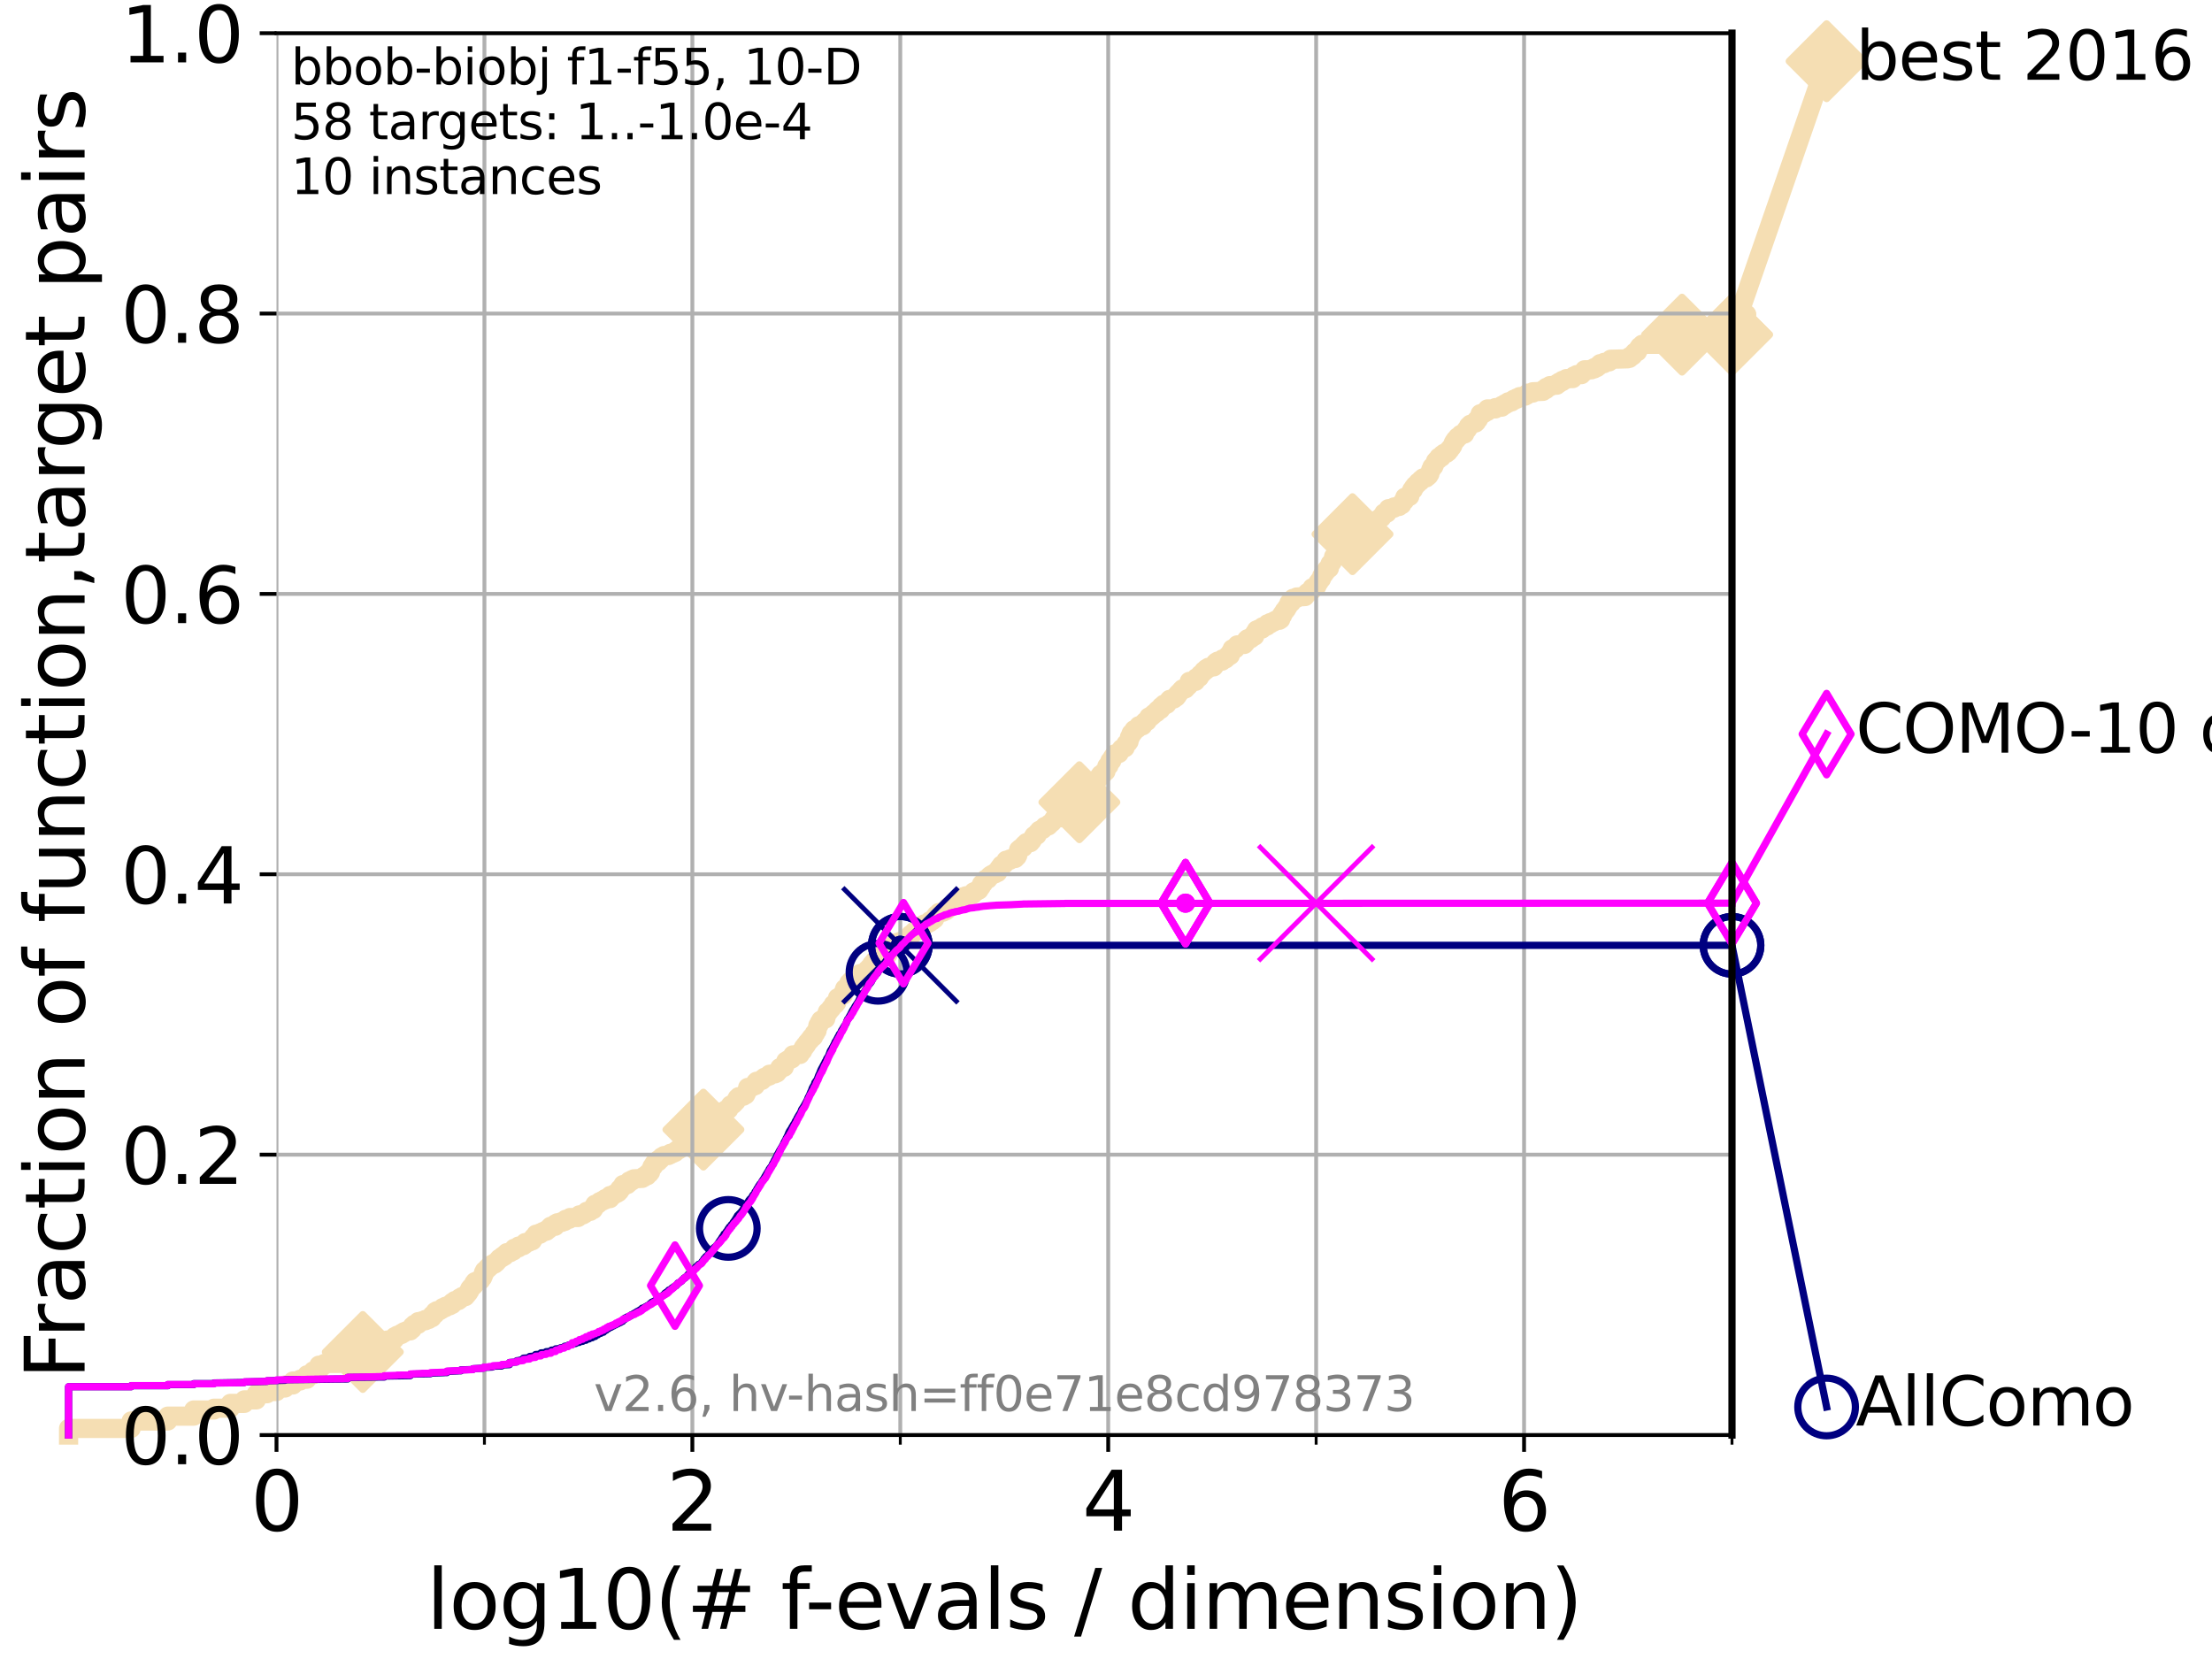 <?xml version="1.0" encoding="utf-8" standalone="no"?>
<!DOCTYPE svg PUBLIC "-//W3C//DTD SVG 1.1//EN"
  "http://www.w3.org/Graphics/SVG/1.1/DTD/svg11.dtd">
<svg xmlns:xlink="http://www.w3.org/1999/xlink" width="460.8pt" height="345.6pt" viewBox="0 0 460.8 345.6" xmlns="http://www.w3.org/2000/svg" version="1.1">
 <defs>
  <style type="text/css">*{stroke-linejoin: round; stroke-linecap: butt}</style>
 </defs>
 <g id="figure_1">
  <g id="patch_1">
   <path d="M 0 345.6 
L 460.8 345.6 
L 460.8 0 
L 0 0 
z
" style="fill: #ffffff"/>
  </g>
  <g id="axes_1">
   <g id="patch_2">
    <path d="M 57.6 298.944 
L 360.806 298.944 
L 360.806 6.912 
L 57.6 6.912 
z
" style="fill: #ffffff"/>
   </g>
   <g id="line2d_1">
    <path d="M 14.285 298.944 
L 14.285 297.571 
L 27.324 297.571 
L 27.324 296.015 
L 34.951 296.015 
L 34.951 295.008 
L 40.363 295.008 
L 40.363 293.726 
L 44.561 293.726 
L 44.561 293.36 
L 47.991 293.36 
L 47.991 292.353 
L 50.89 292.353 
L 50.89 291.62 
L 53.402 291.62 
L 53.402 290.339 
L 55.618 290.339 
L 55.618 289.881 
L 57.6 289.881 
L 57.6 289.149 
L 59.393 289.149 
L 59.393 288.508 
L 61.03 288.508 
L 61.03 287.684 
L 62.535 287.684 
L 62.535 287.318 
L 63.93 287.318 
L 63.93 286.402 
L 65.227 286.402 
L 65.227 285.578 
L 66.441 285.578 
L 66.441 284.388 
L 67.582 284.388 
L 67.582 284.022 
L 70.639 284.022 
L 70.639 283.473 
L 71.557 283.473 
L 71.557 282.923 
L 73.268 282.832 
L 73.268 282.649 
L 74.069 282.649 
L 74.069 281.825 
L 74.837 281.825 
L 74.837 281.642 
L 75.575 281.642 
L 75.575 280.909 
L 76.285 280.909 
L 76.285 280.543 
L 77.629 280.543 
L 77.629 280.086 
L 79.481 280.086 
L 79.481 279.628 
L 80.621 279.536 
L 80.621 279.17 
L 81.696 279.17 
L 81.696 278.987 
L 82.212 278.987 
L 82.212 278.438 
L 82.713 278.438 
L 82.713 278.163 
L 83.202 278.163 
L 83.202 277.98 
L 83.678 277.98 
L 83.678 277.705 
L 84.143 277.705 
L 84.143 277.431 
L 84.596 277.431 
L 84.596 277.248 
L 85.471 277.248 
L 85.471 276.881 
L 85.894 276.881 
L 85.894 276.241 
L 86.307 276.241 
L 86.307 275.874 
L 87.108 275.874 
L 87.108 275.325 
L 87.876 275.325 
L 87.876 275.142 
L 88.614 275.142 
L 88.614 274.867 
L 89.324 274.867 
L 89.324 274.593 
L 90.008 274.501 
L 90.008 273.952 
L 90.341 273.952 
L 90.341 273.769 
L 90.668 273.769 
L 90.668 273.22 
L 90.99 273.22 
L 90.99 273.036 
L 91.617 273.036 
L 91.617 272.853 
L 91.923 272.853 
L 91.923 272.67 
L 92.224 272.67 
L 92.224 272.396 
L 92.812 272.396 
L 92.812 272.121 
L 93.66 272.029 
L 93.66 271.755 
L 94.206 271.755 
L 94.206 271.297 
L 94.736 271.297 
L 94.736 270.931 
L 95.503 270.931 
L 95.503 270.748 
L 95.753 270.748 
L 95.753 270.382 
L 96.241 270.382 
L 96.241 270.107 
L 96.951 270.107 
L 96.951 269.832 
L 97.182 269.832 
L 97.182 269.558 
L 97.41 269.558 
L 97.41 269.283 
L 97.635 269.283 
L 97.635 268.917 
L 97.858 268.917 
L 97.858 268.459 
L 98.078 268.459 
L 98.078 268.185 
L 98.295 268.185 
L 98.295 268.001 
L 98.51 268.001 
L 98.51 267.818 
L 98.723 267.818 
L 98.723 267.269 
L 98.933 267.269 
L 98.933 266.994 
L 99.55 266.994 
L 99.55 266.72 
L 100.147 266.72 
L 100.147 266.354 
L 100.342 266.354 
L 100.342 266.171 
L 100.535 266.171 
L 100.535 265.713 
L 100.726 265.713 
L 100.726 265.072 
L 100.915 265.072 
L 100.915 264.706 
L 101.288 264.706 
L 101.288 264.431 
L 101.471 264.431 
L 101.471 264.156 
L 101.833 264.156 
L 101.833 263.79 
L 102.363 263.699 
L 102.363 263.516 
L 102.536 263.516 
L 102.536 263.333 
L 103.047 263.333 
L 103.047 263.058 
L 103.38 263.058 
L 103.38 262.875 
L 103.544 262.875 
L 103.544 262.692 
L 103.707 262.692 
L 103.707 262.509 
L 103.869 262.509 
L 103.869 262.326 
L 104.029 262.326 
L 104.029 262.142 
L 104.345 262.142 
L 104.345 261.959 
L 104.656 261.959 
L 104.656 261.685 
L 105.113 261.685 
L 105.113 261.502 
L 105.263 261.502 
L 105.263 261.227 
L 105.559 261.135 
L 105.559 260.952 
L 106.28 260.952 
L 106.28 260.769 
L 106.561 260.769 
L 106.561 260.586 
L 106.974 260.586 
L 106.974 260.22 
L 107.11 260.22 
L 107.11 260.037 
L 108.034 259.945 
L 108.034 259.579 
L 109.038 259.488 
L 109.038 259.305 
L 109.28 259.305 
L 109.28 259.03 
L 109.401 259.03 
L 109.401 258.847 
L 110.221 258.755 
L 110.221 258.572 
L 110.897 258.481 
L 111.007 258.114 
L 111.117 258.114 
L 111.117 257.748 
L 111.335 257.748 
L 111.335 257.565 
L 111.55 257.565 
L 111.656 257.107 
L 112.488 257.107 
L 112.488 256.833 
L 113.088 256.741 
L 113.088 256.558 
L 113.86 256.467 
L 113.86 256.192 
L 114.327 256.1 
L 114.327 255.917 
L 114.51 255.917 
L 114.51 255.643 
L 114.692 255.643 
L 114.692 255.46 
L 115.662 255.46 
L 115.747 254.91 
L 116.086 254.91 
L 116.086 254.727 
L 117.068 254.636 
L 117.068 254.453 
L 117.618 254.453 
L 117.618 254.178 
L 117.849 254.178 
L 117.849 253.995 
L 118.598 253.995 
L 118.598 253.812 
L 118.745 253.812 
L 118.745 253.629 
L 120.418 253.629 
L 120.418 253.446 
L 120.617 253.446 
L 120.683 253.079 
L 121.456 253.079 
L 121.456 252.896 
L 121.769 252.896 
L 121.769 252.713 
L 122.016 252.713 
L 122.016 252.53 
L 122.199 252.53 
L 122.199 252.347 
L 122.971 252.347 
L 122.971 252.164 
L 123.203 252.164 
L 123.203 251.981 
L 123.601 251.981 
L 123.601 251.798 
L 123.714 251.798 
L 123.714 251.248 
L 123.825 251.248 
L 123.936 250.882 
L 124.535 250.882 
L 124.535 250.699 
L 124.748 250.699 
L 124.748 250.516 
L 124.907 250.516 
L 124.907 250.333 
L 125.476 250.241 
L 125.476 250.058 
L 126.078 249.967 
L 126.078 249.692 
L 127.087 249.692 
L 127.087 249.051 
L 127.731 249.051 
L 127.731 248.868 
L 128.001 248.868 
L 128.001 248.685 
L 128.528 248.594 
L 128.528 248.411 
L 128.829 248.411 
L 128.829 248.136 
L 129.083 248.136 
L 129.083 247.678 
L 129.376 247.678 
L 129.376 247.404 
L 129.745 247.312 
L 129.786 246.763 
L 130.696 246.763 
L 130.696 246.488 
L 131.002 246.488 
L 131.078 246.03 
L 131.637 246.03 
L 131.637 245.756 
L 132.037 245.756 
L 132.037 245.573 
L 133.788 245.481 
L 133.788 245.298 
L 134.113 245.298 
L 134.113 245.023 
L 134.839 244.932 
L 134.87 244.474 
L 135.298 244.474 
L 135.389 244.199 
L 135.509 244.199 
L 135.598 243.559 
L 135.688 243.559 
L 135.688 243.376 
L 135.806 243.376 
L 135.835 243.009 
L 136.127 243.009 
L 136.127 242.826 
L 136.242 242.826 
L 136.242 242.369 
L 136.385 242.369 
L 136.385 242.185 
L 136.837 242.185 
L 136.837 242.002 
L 137.141 242.002 
L 137.196 241.545 
L 137.601 241.545 
L 137.681 241.178 
L 137.841 241.178 
L 137.841 240.995 
L 138.336 240.904 
L 138.336 240.721 
L 139.24 240.721 
L 139.24 240.538 
L 139.629 240.538 
L 139.629 240.263 
L 140.22 240.263 
L 140.22 240.08 
L 140.634 240.08 
L 140.634 239.897 
L 140.816 239.897 
L 140.816 239.714 
L 141.062 239.714 
L 141.062 239.531 
L 141.393 239.531 
L 141.459 239.256 
L 141.826 239.256 
L 141.826 239.073 
L 141.953 239.073 
L 142.017 238.707 
L 142.207 238.707 
L 142.207 238.432 
L 142.373 238.432 
L 142.373 238.249 
L 142.865 238.249 
L 142.865 238.066 
L 143.126 238.066 
L 143.126 237.883 
L 143.619 237.791 
L 143.619 237.608 
L 144.174 237.608 
L 144.249 237.242 
L 144.473 237.242 
L 144.473 237.059 
L 144.695 236.967 
L 144.695 236.693 
L 145.112 236.601 
L 145.112 236.326 
L 145.713 236.326 
L 145.73 235.96 
L 146.109 235.96 
L 146.109 235.777 
L 146.261 235.777 
L 146.329 235.411 
L 146.53 235.319 
L 146.613 234.77 
L 146.843 234.77 
L 146.909 234.496 
L 147.816 234.404 
L 147.816 234.221 
L 148.292 234.221 
L 148.322 233.855 
L 148.533 233.855 
L 148.623 233.305 
L 148.874 233.305 
L 148.904 232.848 
L 149.093 232.848 
L 149.137 232.482 
L 149.396 232.482 
L 149.496 232.115 
L 149.82 232.024 
L 149.82 231.841 
L 150.371 231.841 
L 150.452 231.566 
L 151.09 231.566 
L 151.09 231.291 
L 151.298 231.291 
L 151.298 231.108 
L 151.82 231.108 
L 151.82 230.834 
L 151.945 230.834 
L 151.945 230.559 
L 152.07 230.559 
L 152.07 230.376 
L 152.181 230.376 
L 152.181 230.193 
L 152.716 230.101 
L 152.716 230.01 
L 152.907 229.918 
L 152.907 229.735 
L 153.072 229.735 
L 153.142 229.461 
L 153.34 229.461 
L 153.444 229.003 
L 153.582 229.003 
L 153.582 228.728 
L 153.877 228.637 
L 153.877 228.454 
L 154.865 228.362 
L 154.865 228.087 
L 155.34 228.087 
L 155.371 227.813 
L 155.475 227.813 
L 155.475 227.355 
L 155.681 227.263 
L 155.762 226.531 
L 156.687 226.44 
L 156.687 226.256 
L 157.335 226.165 
L 157.419 225.432 
L 157.596 225.432 
L 157.596 225.249 
L 158.286 225.249 
L 158.286 225.066 
L 158.743 225.066 
L 158.743 224.792 
L 159.148 224.7 
L 159.224 224.425 
L 159.809 224.334 
L 159.833 224.151 
L 160.279 224.151 
L 160.295 223.785 
L 161.475 223.693 
L 161.475 223.51 
L 161.869 223.51 
L 161.935 223.144 
L 162.169 223.144 
L 162.277 222.869 
L 162.442 222.869 
L 162.457 222.411 
L 163.369 222.32 
L 163.458 221.771 
L 163.646 221.679 
L 163.7 221.038 
L 164.149 221.038 
L 164.149 220.764 
L 164.536 220.672 
L 164.536 220.581 
L 164.966 220.581 
L 164.978 220.214 
L 165.097 220.214 
L 165.159 219.757 
L 166.661 219.665 
L 166.758 219.116 
L 166.984 219.116 
L 166.984 218.933 
L 167.213 218.933 
L 167.29 218.383 
L 167.373 218.383 
L 167.373 218.2 
L 167.629 218.2 
L 167.716 217.743 
L 167.979 217.743 
L 167.979 217.468 
L 168.138 217.468 
L 168.138 217.193 
L 168.337 217.193 
L 168.337 217.01 
L 168.462 217.01 
L 168.462 216.827 
L 168.617 216.827 
L 168.617 216.644 
L 168.812 216.644 
L 168.812 216.369 
L 169.009 216.369 
L 169.009 216.095 
L 169.477 216.003 
L 169.536 215.546 
L 169.614 215.546 
L 169.624 215.271 
L 169.895 215.271 
L 170.001 214.905 
L 170.058 214.813 
L 170.058 214.722 
L 170.21 214.722 
L 170.281 214.081 
L 170.337 214.081 
L 170.374 213.623 
L 170.626 213.532 
L 170.709 212.982 
L 170.901 212.891 
L 170.983 212.524 
L 171.303 212.433 
L 171.303 212.341 
L 172.003 212.25 
L 172.097 211.792 
L 172.127 211.792 
L 172.161 211.334 
L 172.34 211.243 
L 172.356 210.785 
L 172.666 210.785 
L 172.666 210.51 
L 172.839 210.51 
L 172.839 210.327 
L 173.028 210.327 
L 173.028 210.053 
L 173.262 210.053 
L 173.262 209.778 
L 173.458 209.778 
L 173.506 209.503 
L 173.589 209.503 
L 173.589 209.229 
L 174.038 209.229 
L 174.126 208.863 
L 174.314 208.863 
L 174.389 208.496 
L 174.431 208.496 
L 174.48 207.856 
L 174.838 207.764 
L 174.838 207.673 
L 175.172 207.581 
L 175.172 207.398 
L 175.688 207.306 
L 175.698 206.666 
L 175.849 206.666 
L 175.898 206.116 
L 175.965 206.116 
L 175.965 205.933 
L 176.415 205.933 
L 176.415 205.659 
L 176.561 205.659 
L 176.561 205.384 
L 176.712 205.384 
L 176.712 205.109 
L 176.839 205.109 
L 176.842 204.743 
L 177.181 204.652 
L 177.181 204.377 
L 178.136 204.377 
L 178.136 204.102 
L 178.462 204.102 
L 178.462 203.828 
L 178.704 203.828 
L 178.704 203.553 
L 178.878 203.553 
L 178.878 203.278 
L 179.068 203.278 
L 179.141 202.821 
L 179.857 202.729 
L 179.857 202.638 
L 180.224 202.638 
L 180.224 202.454 
L 180.489 202.454 
L 180.489 202.271 
L 180.641 202.271 
L 180.641 201.997 
L 180.959 201.997 
L 180.959 201.722 
L 181.095 201.722 
L 181.095 201.539 
L 181.429 201.447 
L 181.429 201.173 
L 181.569 201.173 
L 181.569 200.898 
L 181.718 200.807 
L 181.718 200.715 
L 182.089 200.624 
L 182.179 200.166 
L 182.629 200.166 
L 182.69 199.8 
L 182.804 199.8 
L 182.852 199.525 
L 183.009 199.525 
L 183.009 199.342 
L 184.252 199.342 
L 184.252 199.067 
L 184.759 199.067 
L 184.759 198.884 
L 185.027 198.793 
L 185.104 198.335 
L 185.241 198.335 
L 185.337 197.602 
L 185.499 197.602 
L 185.499 197.328 
L 185.92 197.328 
L 185.92 197.145 
L 186.152 197.145 
L 186.152 196.962 
L 186.279 196.962 
L 186.36 196.595 
L 186.877 196.504 
L 186.877 196.321 
L 187.677 196.229 
L 187.677 196.046 
L 188.563 195.955 
L 188.563 195.68 
L 188.985 195.68 
L 188.985 195.497 
L 189.478 195.405 
L 189.478 195.131 
L 189.634 195.131 
L 189.679 194.673 
L 190.052 194.673 
L 190.052 194.398 
L 190.251 194.398 
L 190.251 194.215 
L 190.419 194.215 
L 190.419 194.032 
L 191.147 193.941 
L 191.163 193.574 
L 191.68 193.483 
L 191.68 193.208 
L 191.878 193.208 
L 191.975 192.751 
L 192.462 192.751 
L 192.545 192.476 
L 193.338 192.384 
L 193.338 192.201 
L 193.685 192.201 
L 193.69 191.835 
L 194.216 191.835 
L 194.216 191.56 
L 194.685 191.469 
L 194.774 190.92 
L 194.948 190.92 
L 195.054 190.553 
L 195.322 190.553 
L 195.322 190.37 
L 195.569 190.37 
L 195.569 190.096 
L 196.496 190.004 
L 196.588 189.821 
L 197.082 189.73 
L 197.082 189.546 
L 197.311 189.546 
L 197.404 189.089 
L 197.522 189.089 
L 197.522 188.906 
L 198.402 188.814 
L 198.402 188.723 
L 198.78 188.631 
L 198.867 188.265 
L 199.354 188.173 
L 199.354 187.899 
L 199.924 187.807 
L 199.924 187.624 
L 200.563 187.624 
L 200.637 186.8 
L 201.204 186.8 
L 201.204 186.617 
L 201.95 186.525 
L 201.95 186.434 
L 202.685 186.342 
L 202.749 186.068 
L 202.806 186.068 
L 202.806 185.793 
L 203.438 185.701 
L 203.521 185.427 
L 203.934 185.427 
L 204.017 185.061 
L 204.174 185.061 
L 204.174 184.786 
L 204.431 184.694 
L 204.483 184.145 
L 204.864 184.054 
L 204.864 183.779 
L 204.988 183.779 
L 205.083 183.321 
L 205.314 183.321 
L 205.314 183.138 
L 205.83 183.138 
L 205.862 182.772 
L 206.132 182.772 
L 206.132 182.497 
L 206.357 182.497 
L 206.357 182.314 
L 206.67 182.314 
L 206.67 182.131 
L 207.292 182.04 
L 207.292 181.765 
L 207.842 181.765 
L 207.85 181.307 
L 208.038 181.307 
L 208.064 180.941 
L 208.268 180.941 
L 208.268 180.666 
L 208.476 180.575 
L 208.476 180.483 
L 208.598 180.483 
L 208.598 180.209 
L 208.951 180.117 
L 208.951 180.026 
L 209.214 180.026 
L 209.214 179.751 
L 209.464 179.751 
L 209.464 179.476 
L 209.578 179.476 
L 209.578 179.202 
L 210.399 179.202 
L 210.399 178.927 
L 211.515 178.836 
L 211.515 178.561 
L 211.876 178.469 
L 211.876 178.195 
L 212.02 178.195 
L 212.1 177.371 
L 212.201 177.279 
L 212.201 177.005 
L 212.52 177.005 
L 212.52 176.73 
L 212.938 176.638 
L 212.938 176.547 
L 213.176 176.547 
L 213.241 176.089 
L 213.412 176.089 
L 213.412 175.906 
L 213.798 175.815 
L 213.798 175.54 
L 214.656 175.54 
L 214.732 175.265 
L 214.968 175.174 
L 214.968 174.899 
L 215.127 174.899 
L 215.166 174.441 
L 215.382 174.441 
L 215.395 174.075 
L 216.043 173.984 
L 216.103 173.434 
L 216.365 173.434 
L 216.365 173.251 
L 216.503 173.251 
L 216.503 172.977 
L 216.876 172.885 
L 216.876 172.793 
L 217.232 172.793 
L 217.232 172.61 
L 217.413 172.61 
L 217.413 172.427 
L 217.642 172.427 
L 217.642 172.153 
L 218.388 172.061 
L 218.388 171.878 
L 218.585 171.878 
L 218.585 171.603 
L 218.862 171.603 
L 218.966 171.329 
L 219.189 171.329 
L 219.298 170.963 
L 219.438 170.871 
L 219.526 170.596 
L 219.956 170.596 
L 219.956 170.413 
L 220.59 170.413 
L 220.59 170.139 
L 220.722 170.139 
L 220.722 169.956 
L 220.903 169.956 
L 220.903 169.772 
L 221.137 169.772 
L 221.137 169.498 
L 221.268 169.498 
L 221.373 169.04 
L 221.609 169.04 
L 221.609 168.857 
L 222.095 168.857 
L 222.095 168.674 
L 222.692 168.582 
L 222.692 168.399 
L 222.982 168.399 
L 223.012 167.942 
L 223.468 167.942 
L 223.535 167.484 
L 224.232 167.392 
L 224.232 167.118 
L 225.124 167.026 
L 225.167 166.66 
L 225.315 166.66 
L 225.406 166.294 
L 225.436 166.294 
L 225.436 166.019 
L 225.835 166.019 
L 225.906 165.287 
L 226.229 165.287 
L 226.297 164.829 
L 226.565 164.829 
L 226.565 164.554 
L 226.927 164.554 
L 226.927 164.371 
L 227.288 164.371 
L 227.371 163.914 
L 227.488 163.914 
L 227.488 163.73 
L 227.699 163.73 
L 227.699 163.456 
L 228.086 163.364 
L 228.157 162.907 
L 228.305 162.907 
L 228.412 162.357 
L 228.764 162.357 
L 228.764 162.174 
L 228.948 162.174 
L 229.005 161.716 
L 229.172 161.716 
L 229.262 161.35 
L 229.762 161.35 
L 229.762 161.076 
L 229.919 160.984 
L 229.919 160.801 
L 230.385 160.709 
L 230.473 160.252 
L 230.517 160.252 
L 230.585 159.611 
L 231.01 159.519 
L 231.104 158.787 
L 231.217 158.787 
L 231.217 158.512 
L 231.597 158.512 
L 231.673 157.871 
L 231.852 157.871 
L 231.852 157.597 
L 232.124 157.597 
L 232.221 157.048 
L 233.126 156.956 
L 233.126 156.681 
L 233.262 156.681 
L 233.262 156.498 
L 233.393 156.498 
L 233.393 156.315 
L 233.508 156.315 
L 233.508 156.132 
L 233.635 156.132 
L 233.635 155.949 
L 234.031 155.949 
L 234.031 155.766 
L 234.379 155.766 
L 234.391 155.308 
L 234.511 155.308 
L 234.551 154.942 
L 234.792 154.85 
L 234.792 154.759 
L 235.009 154.759 
L 235.009 154.484 
L 235.204 154.484 
L 235.284 153.569 
L 235.507 153.569 
L 235.574 152.928 
L 235.654 152.928 
L 235.654 152.745 
L 236.003 152.745 
L 236.003 152.47 
L 236.142 152.47 
L 236.235 152.013 
L 236.663 152.013 
L 236.739 151.738 
L 237.03 151.738 
L 237.03 151.463 
L 237.217 151.463 
L 237.217 151.189 
L 238.052 151.189 
L 238.077 150.822 
L 238.279 150.822 
L 238.279 150.548 
L 238.553 150.548 
L 238.553 150.273 
L 238.973 150.273 
L 238.999 149.907 
L 239.148 149.907 
L 239.148 149.724 
L 239.298 149.724 
L 239.314 149.358 
L 239.797 149.358 
L 239.797 149.083 
L 240.122 149.083 
L 240.122 148.9 
L 240.3 148.9 
L 240.363 148.625 
L 240.816 148.534 
L 240.816 148.442 
L 240.947 148.442 
L 241.048 147.985 
L 241.264 147.985 
L 241.264 147.801 
L 241.778 147.801 
L 241.853 147.435 
L 241.895 147.435 
L 241.895 147.161 
L 242.349 147.161 
L 242.429 146.703 
L 243.093 146.703 
L 243.153 146.337 
L 243.357 146.337 
L 243.426 145.97 
L 243.655 145.97 
L 243.655 145.696 
L 244.552 145.604 
L 244.558 145.33 
L 245.059 145.238 
L 245.059 144.963 
L 245.275 144.963 
L 245.288 144.597 
L 245.452 144.597 
L 245.452 144.414 
L 245.647 144.414 
L 245.744 144.14 
L 245.988 144.048 
L 246.061 143.773 
L 246.335 143.773 
L 246.335 143.499 
L 246.973 143.499 
L 247.058 143.224 
L 247.178 143.224 
L 247.178 143.041 
L 247.397 143.041 
L 247.397 142.858 
L 247.596 142.858 
L 247.697 142.126 
L 247.749 142.126 
L 247.749 141.942 
L 249.05 141.942 
L 249.077 141.485 
L 249.182 141.485 
L 249.182 141.21 
L 249.858 141.119 
L 249.877 140.661 
L 250.036 140.661 
L 250.036 140.478 
L 250.384 140.386 
L 250.384 140.203 
L 250.584 140.112 
L 250.584 140.02 
L 250.745 140.02 
L 250.745 139.745 
L 251.077 139.745 
L 251.077 139.471 
L 251.269 139.471 
L 251.269 139.288 
L 251.715 139.288 
L 251.715 139.013 
L 252.864 138.921 
L 252.958 138.738 
L 253 138.738 
L 253.041 138.372 
L 253.153 138.372 
L 253.153 138.098 
L 253.336 138.098 
L 253.336 137.914 
L 253.646 137.914 
L 253.646 137.731 
L 254.576 137.731 
L 254.653 137.274 
L 255.327 137.274 
L 255.327 136.999 
L 255.731 136.907 
L 255.775 136.541 
L 256.286 136.541 
L 256.39 135.9 
L 256.409 135.9 
L 256.409 135.717 
L 256.685 135.717 
L 256.686 135.168 
L 257.354 135.168 
L 257.397 134.71 
L 257.671 134.71 
L 257.735 134.344 
L 259.213 134.253 
L 259.213 134.07 
L 259.38 134.07 
L 259.38 133.886 
L 259.543 133.886 
L 259.588 133.52 
L 259.671 133.52 
L 259.671 133.246 
L 259.863 133.246 
L 259.863 133.062 
L 260.559 133.062 
L 260.559 132.879 
L 260.8 132.879 
L 260.836 132.513 
L 261.38 132.513 
L 261.414 131.781 
L 261.688 131.781 
L 261.744 131.232 
L 262.17 131.232 
L 262.17 131.048 
L 262.901 131.048 
L 262.962 130.591 
L 263.545 130.591 
L 263.545 130.408 
L 263.958 130.408 
L 264.027 129.95 
L 264.654 129.95 
L 264.654 129.675 
L 265.344 129.584 
L 265.344 129.401 
L 265.683 129.401 
L 265.683 129.218 
L 266.51 129.218 
L 266.51 129.034 
L 266.794 129.034 
L 266.882 128.211 
L 267.192 128.211 
L 267.198 127.753 
L 267.404 127.753 
L 267.404 127.478 
L 267.545 127.478 
L 267.545 127.204 
L 267.798 127.204 
L 267.798 127.02 
L 268.012 126.929 
L 268.02 126.563 
L 268.215 126.563 
L 268.215 126.38 
L 268.335 126.38 
L 268.43 125.922 
L 268.538 125.922 
L 268.54 125.556 
L 269.015 125.556 
L 269.125 125.098 
L 269.27 125.006 
L 269.361 124.64 
L 270.12 124.64 
L 270.12 124.366 
L 271.87 124.274 
L 271.962 123.816 
L 272.266 123.816 
L 272.337 123.45 
L 272.617 123.45 
L 272.617 123.267 
L 272.854 123.267 
L 272.854 123.084 
L 273.239 123.084 
L 273.338 122.443 
L 273.777 122.443 
L 273.777 122.26 
L 274.315 122.169 
L 274.315 121.894 
L 274.436 121.894 
L 274.539 121.345 
L 274.818 121.253 
L 274.818 120.978 
L 275.034 120.887 
L 275.034 120.704 
L 275.283 120.612 
L 275.345 119.971 
L 275.446 119.971 
L 275.446 119.788 
L 275.706 119.788 
L 275.706 119.605 
L 275.851 119.605 
L 275.888 119.239 
L 276.188 119.147 
L 276.247 118.781 
L 276.374 118.781 
L 276.374 118.598 
L 276.557 118.598 
L 276.557 118.415 
L 276.931 118.415 
L 277.024 117.591 
L 277.099 117.591 
L 277.099 117.408 
L 277.342 117.317 
L 277.342 117.133 
L 277.512 117.133 
L 277.572 116.767 
L 277.685 116.767 
L 277.685 116.584 
L 277.814 116.584 
L 277.816 115.943 
L 278.218 115.852 
L 278.254 115.394 
L 278.58 115.394 
L 278.617 115.028 
L 279.062 114.936 
L 279.062 114.753 
L 279.19 114.753 
L 279.19 114.57 
L 279.534 114.57 
L 279.534 114.296 
L 279.679 114.296 
L 279.679 114.112 
L 279.818 114.112 
L 279.818 113.929 
L 280.08 113.929 
L 280.125 113.563 
L 280.236 113.472 
L 280.327 113.014 
L 280.768 112.922 
L 280.768 112.739 
L 281.104 112.648 
L 281.155 112.19 
L 281.232 112.19 
L 281.286 111.915 
L 281.511 111.915 
L 281.594 111.366 
L 282.165 111.275 
L 282.165 111.091 
L 282.383 111.091 
L 282.383 110.817 
L 283.426 110.725 
L 283.426 110.542 
L 283.558 110.542 
L 283.558 110.359 
L 283.909 110.359 
L 283.909 110.176 
L 284.109 110.176 
L 284.109 109.993 
L 284.453 109.993 
L 284.473 109.627 
L 285.587 109.627 
L 285.624 109.077 
L 286.105 109.077 
L 286.105 108.803 
L 286.231 108.803 
L 286.231 108.62 
L 286.489 108.528 
L 286.489 108.437 
L 287.069 108.437 
L 287.069 108.254 
L 287.347 108.254 
L 287.347 107.979 
L 287.809 107.887 
L 287.837 107.521 
L 288.165 107.43 
L 288.275 106.88 
L 288.965 106.88 
L 289.028 106.514 
L 289.157 106.514 
L 289.23 105.965 
L 290.375 105.873 
L 290.417 105.599 
L 291.466 105.507 
L 291.466 105.232 
L 292.029 105.141 
L 292.029 104.866 
L 292.142 104.866 
L 292.175 104.592 
L 292.258 104.592 
L 292.321 104.317 
L 292.618 104.317 
L 292.65 103.585 
L 293.112 103.585 
L 293.112 103.402 
L 293.675 103.402 
L 293.729 102.761 
L 293.831 102.761 
L 293.934 102.395 
L 294.079 102.395 
L 294.11 102.028 
L 294.424 102.028 
L 294.484 101.479 
L 294.721 101.479 
L 294.765 101.113 
L 294.975 101.113 
L 294.975 100.93 
L 295.182 100.93 
L 295.182 100.747 
L 295.382 100.747 
L 295.382 100.472 
L 295.75 100.381 
L 295.75 100.289 
L 295.909 100.289 
L 295.989 99.923 
L 296.428 99.831 
L 296.428 99.557 
L 297.1 99.557 
L 297.1 99.282 
L 297.444 99.282 
L 297.444 99.099 
L 297.643 99.099 
L 297.643 98.824 
L 297.866 98.733 
L 297.974 98.092 
L 297.99 98.092 
L 298.064 97.817 
L 298.224 97.817 
L 298.297 97.268 
L 298.686 97.176 
L 298.787 96.81 
L 298.84 96.81 
L 298.926 96.444 
L 299.046 96.353 
L 299.046 96.078 
L 299.202 96.078 
L 299.202 95.895 
L 299.417 95.895 
L 299.417 95.712 
L 299.675 95.712 
L 299.723 95.254 
L 300.289 95.254 
L 300.289 94.979 
L 300.417 94.979 
L 300.417 94.705 
L 300.787 94.613 
L 300.787 94.43 
L 301.339 94.43 
L 301.339 94.155 
L 301.695 94.155 
L 301.806 93.698 
L 302.055 93.698 
L 302.055 93.423 
L 302.228 93.423 
L 302.228 93.24 
L 302.466 93.148 
L 302.54 92.874 
L 302.632 92.874 
L 302.676 92.416 
L 302.751 92.416 
L 302.751 92.233 
L 302.913 92.233 
L 302.913 91.958 
L 303.058 91.958 
L 303.159 91.592 
L 303.415 91.592 
L 303.415 91.317 
L 303.628 91.317 
L 303.628 91.043 
L 303.931 91.043 
L 303.931 90.86 
L 304.282 90.768 
L 304.282 90.494 
L 305.119 90.402 
L 305.172 89.853 
L 305.441 89.761 
L 305.441 89.487 
L 305.679 89.487 
L 305.679 89.212 
L 305.847 89.212 
L 305.906 88.754 
L 306.229 88.754 
L 306.278 88.388 
L 306.751 88.296 
L 306.751 88.205 
L 307.395 88.113 
L 307.395 87.93 
L 307.585 87.93 
L 307.623 87.473 
L 307.974 87.381 
L 307.974 87.106 
L 308.125 87.106 
L 308.125 86.832 
L 308.267 86.832 
L 308.349 86.191 
L 309.188 86.099 
L 309.188 85.825 
L 309.828 85.733 
L 309.862 85.184 
L 311.519 85.184 
L 311.519 84.909 
L 312.845 84.818 
L 312.86 84.452 
L 313.528 84.36 
L 313.528 84.085 
L 314.165 83.994 
L 314.165 83.719 
L 314.909 83.719 
L 314.909 83.445 
L 315.352 83.445 
L 315.352 83.17 
L 315.961 83.17 
L 315.961 82.895 
L 316.55 82.895 
L 316.55 82.621 
L 317.693 82.529 
L 317.693 82.346 
L 318.04 82.346 
L 318.04 82.071 
L 318.276 82.071 
L 318.276 81.888 
L 319.3 81.888 
L 319.3 81.614 
L 321.434 81.522 
L 321.497 81.156 
L 322.048 81.156 
L 322.118 80.698 
L 322.842 80.607 
L 322.842 80.332 
L 324.317 80.24 
L 324.374 79.874 
L 324.813 79.874 
L 324.813 79.6 
L 325.457 79.508 
L 325.457 79.233 
L 325.959 79.142 
L 325.959 79.05 
L 326.292 79.05 
L 326.292 78.867 
L 327.637 78.867 
L 327.637 78.684 
L 327.859 78.593 
L 327.859 78.318 
L 328.44 78.226 
L 328.44 78.043 
L 329.452 78.043 
L 329.457 77.769 
L 329.588 77.769 
L 329.588 77.586 
L 330.072 77.494 
L 330.085 77.036 
L 331.533 77.036 
L 331.533 76.853 
L 332.101 76.853 
L 332.101 76.579 
L 332.679 76.579 
L 332.679 76.395 
L 333.029 76.304 
L 333.029 76.029 
L 333.328 76.029 
L 333.328 75.755 
L 334.157 75.755 
L 334.157 75.48 
L 335.209 75.388 
L 335.209 75.114 
L 335.54 75.114 
L 335.54 74.839 
L 339.068 74.748 
L 339.068 74.656 
L 339.446 74.656 
L 339.452 74.29 
L 339.906 74.29 
L 339.906 74.107 
L 340.169 74.107 
L 340.277 73.649 
L 340.528 73.649 
L 340.528 73.374 
L 341.114 73.283 
L 341.214 72.825 
L 341.316 72.825 
L 341.316 72.551 
L 341.453 72.551 
L 341.559 72.184 
L 342.046 72.093 
L 342.09 71.727 
L 348.913 71.727 
L 348.913 71.452 
L 349.157 71.452 
L 349.261 71.086 
L 349.403 70.994 
L 349.466 70.537 
L 349.622 70.537 
L 349.622 70.262 
L 350.003 70.17 
L 350.003 69.987 
L 350.398 69.987 
L 350.398 69.713 
L 360.806 69.713 
L 360.806 69.713 
" style="fill: none; stroke: #f5deb3; stroke-width: 4; stroke-linecap: square"/>
   </g>
   <g id="line2d_2">
    <defs>
     <path id="m732761a7d4" d="M -0 7.778 
L 7.778 0 
L 0 -7.778 
L -7.778 -0 
z
" style="stroke: #f5deb3; stroke-width: 1.5; stroke-linejoin: miter"/>
    </defs>
    <g>
     <use xlink:href="#m732761a7d4" x="75.575" y="281.642" style="fill: #f5deb3; stroke: #f5deb3; stroke-width: 1.5; stroke-linejoin: miter"/>
     <use xlink:href="#m732761a7d4" x="146.53" y="235.319" style="fill: #f5deb3; stroke: #f5deb3; stroke-width: 1.5; stroke-linejoin: miter"/>
     <use xlink:href="#m732761a7d4" x="224.852" y="167.118" style="fill: #f5deb3; stroke: #f5deb3; stroke-width: 1.5; stroke-linejoin: miter"/>
     <use xlink:href="#m732761a7d4" x="281.752" y="111.275" style="fill: #f5deb3; stroke: #f5deb3; stroke-width: 1.5; stroke-linejoin: miter"/>
     <use xlink:href="#m732761a7d4" x="350.398" y="69.713" style="fill: #f5deb3; stroke: #f5deb3; stroke-width: 1.5; stroke-linejoin: miter"/>
     <use xlink:href="#m732761a7d4" x="360.806" y="69.713" style="fill: #f5deb3; stroke: #f5deb3; stroke-width: 1.5; stroke-linejoin: miter"/>
    </g>
   </g>
   <g id="line2d_3">
    <path style="fill: none; stroke: #f5deb3; stroke-width: 4; stroke-linecap: square"/>
    <g/>
   </g>
   <g id="line2d_4">
    <path d="M 360.806 69.713 
L 380.515 12.753 
" style="fill: none; stroke: #f5deb3; stroke-width: 4; stroke-linecap: square"/>
    <g>
     <use xlink:href="#m732761a7d4" x="360.806" y="69.713" style="fill: #f5deb3; stroke: #f5deb3; stroke-width: 1.5; stroke-linejoin: miter"/>
     <use xlink:href="#m732761a7d4" x="380.515" y="12.753" style="fill: #f5deb3; stroke: #f5deb3; stroke-width: 1.5; stroke-linejoin: miter"/>
    </g>
   </g>
   <g id="matplotlib.axis_1">
    <g id="xtick_1">
     <g id="line2d_5">
      <path d="M 57.6 298.944 
L 57.6 6.912 
" clip-path="url(#p4ec1a9b7d0)" style="fill: none; stroke: #b0b0b0; stroke-width: 0.8; stroke-linecap: square"/>
     </g>
     <g id="line2d_6">
      <defs>
       <path id="m9f89ecd564" d="M 0 0 
L 0 3.5 
" style="stroke: #000000; stroke-width: 0.8"/>
      </defs>
      <g>
       <use xlink:href="#m9f89ecd564" x="57.6" y="298.944" style="stroke: #000000; stroke-width: 0.8"/>
      </g>
     </g>
     <g id="text_1">
      <!-- 0 -->
      <g transform="translate(52.192 318.861) scale(0.17 -0.17)">
       <defs>
        <path id="DejaVuSans-30" d="M 2034 4250 
Q 1547 4250 1301 3770 
Q 1056 3291 1056 2328 
Q 1056 1369 1301 889 
Q 1547 409 2034 409 
Q 2525 409 2770 889 
Q 3016 1369 3016 2328 
Q 3016 3291 2770 3770 
Q 2525 4250 2034 4250 
z
M 2034 4750 
Q 2819 4750 3233 4129 
Q 3647 3509 3647 2328 
Q 3647 1150 3233 529 
Q 2819 -91 2034 -91 
Q 1250 -91 836 529 
Q 422 1150 422 2328 
Q 422 3509 836 4129 
Q 1250 4750 2034 4750 
z
" transform="scale(0.016)"/>
       </defs>
       <use xlink:href="#DejaVuSans-30"/>
      </g>
     </g>
    </g>
    <g id="xtick_2">
     <g id="line2d_7">
      <path d="M 144.23 298.944 
L 144.23 6.912 
" clip-path="url(#p4ec1a9b7d0)" style="fill: none; stroke: #b0b0b0; stroke-width: 0.8; stroke-linecap: square"/>
     </g>
     <g id="line2d_8">
      <g>
       <use xlink:href="#m9f89ecd564" x="144.23" y="298.944" style="stroke: #000000; stroke-width: 0.8"/>
      </g>
     </g>
     <g id="text_2">
      <!-- 2 -->
      <g transform="translate(138.822 318.861) scale(0.17 -0.17)">
       <defs>
        <path id="DejaVuSans-32" d="M 1228 531 
L 3431 531 
L 3431 0 
L 469 0 
L 469 531 
Q 828 903 1448 1529 
Q 2069 2156 2228 2338 
Q 2531 2678 2651 2914 
Q 2772 3150 2772 3378 
Q 2772 3750 2511 3984 
Q 2250 4219 1831 4219 
Q 1534 4219 1204 4116 
Q 875 4013 500 3803 
L 500 4441 
Q 881 4594 1212 4672 
Q 1544 4750 1819 4750 
Q 2544 4750 2975 4387 
Q 3406 4025 3406 3419 
Q 3406 3131 3298 2873 
Q 3191 2616 2906 2266 
Q 2828 2175 2409 1742 
Q 1991 1309 1228 531 
z
" transform="scale(0.016)"/>
       </defs>
       <use xlink:href="#DejaVuSans-32"/>
      </g>
     </g>
    </g>
    <g id="xtick_3">
     <g id="line2d_9">
      <path d="M 230.861 298.944 
L 230.861 6.912 
" clip-path="url(#p4ec1a9b7d0)" style="fill: none; stroke: #b0b0b0; stroke-width: 0.8; stroke-linecap: square"/>
     </g>
     <g id="line2d_10">
      <g>
       <use xlink:href="#m9f89ecd564" x="230.861" y="298.944" style="stroke: #000000; stroke-width: 0.8"/>
      </g>
     </g>
     <g id="text_3">
      <!-- 4 -->
      <g transform="translate(225.453 318.861) scale(0.17 -0.17)">
       <defs>
        <path id="DejaVuSans-34" d="M 2419 4116 
L 825 1625 
L 2419 1625 
L 2419 4116 
z
M 2253 4666 
L 3047 4666 
L 3047 1625 
L 3713 1625 
L 3713 1100 
L 3047 1100 
L 3047 0 
L 2419 0 
L 2419 1100 
L 313 1100 
L 313 1709 
L 2253 4666 
z
" transform="scale(0.016)"/>
       </defs>
       <use xlink:href="#DejaVuSans-34"/>
      </g>
     </g>
    </g>
    <g id="xtick_4">
     <g id="line2d_11">
      <path d="M 317.491 298.944 
L 317.491 6.912 
" clip-path="url(#p4ec1a9b7d0)" style="fill: none; stroke: #b0b0b0; stroke-width: 0.8; stroke-linecap: square"/>
     </g>
     <g id="line2d_12">
      <g>
       <use xlink:href="#m9f89ecd564" x="317.491" y="298.944" style="stroke: #000000; stroke-width: 0.8"/>
      </g>
     </g>
     <g id="text_4">
      <!-- 6 -->
      <g transform="translate(312.083 318.861) scale(0.17 -0.17)">
       <defs>
        <path id="DejaVuSans-36" d="M 2113 2584 
Q 1688 2584 1439 2293 
Q 1191 2003 1191 1497 
Q 1191 994 1439 701 
Q 1688 409 2113 409 
Q 2538 409 2786 701 
Q 3034 994 3034 1497 
Q 3034 2003 2786 2293 
Q 2538 2584 2113 2584 
z
M 3366 4563 
L 3366 3988 
Q 3128 4100 2886 4159 
Q 2644 4219 2406 4219 
Q 1781 4219 1451 3797 
Q 1122 3375 1075 2522 
Q 1259 2794 1537 2939 
Q 1816 3084 2150 3084 
Q 2853 3084 3261 2657 
Q 3669 2231 3669 1497 
Q 3669 778 3244 343 
Q 2819 -91 2113 -91 
Q 1303 -91 875 529 
Q 447 1150 447 2328 
Q 447 3434 972 4092 
Q 1497 4750 2381 4750 
Q 2619 4750 2861 4703 
Q 3103 4656 3366 4563 
z
" transform="scale(0.016)"/>
       </defs>
       <use xlink:href="#DejaVuSans-36"/>
      </g>
     </g>
    </g>
    <g id="xtick_5">
     <g id="line2d_13">
      <path d="M 100.915 298.944 
L 100.915 6.912 
" clip-path="url(#p4ec1a9b7d0)" style="fill: none; stroke: #b0b0b0; stroke-width: 0.8; stroke-linecap: square"/>
     </g>
     <g id="line2d_14">
      <defs>
       <path id="m389025ac44" d="M 0 0 
L 0 2 
" style="stroke: #000000; stroke-width: 0.6"/>
      </defs>
      <g>
       <use xlink:href="#m389025ac44" x="100.915" y="298.944" style="stroke: #000000; stroke-width: 0.6"/>
      </g>
     </g>
    </g>
    <g id="xtick_6">
     <g id="line2d_15">
      <path d="M 187.546 298.944 
L 187.546 6.912 
" clip-path="url(#p4ec1a9b7d0)" style="fill: none; stroke: #b0b0b0; stroke-width: 0.8; stroke-linecap: square"/>
     </g>
     <g id="line2d_16">
      <g>
       <use xlink:href="#m389025ac44" x="187.546" y="298.944" style="stroke: #000000; stroke-width: 0.6"/>
      </g>
     </g>
    </g>
    <g id="xtick_7">
     <g id="line2d_17">
      <path d="M 274.176 298.944 
L 274.176 6.912 
" clip-path="url(#p4ec1a9b7d0)" style="fill: none; stroke: #b0b0b0; stroke-width: 0.8; stroke-linecap: square"/>
     </g>
     <g id="line2d_18">
      <g>
       <use xlink:href="#m389025ac44" x="274.176" y="298.944" style="stroke: #000000; stroke-width: 0.6"/>
      </g>
     </g>
    </g>
    <g id="xtick_8">
     <g id="line2d_19">
      <path d="M 360.806 298.944 
L 360.806 6.912 
" clip-path="url(#p4ec1a9b7d0)" style="fill: none; stroke: #b0b0b0; stroke-width: 0.8; stroke-linecap: square"/>
     </g>
     <g id="line2d_20">
      <g>
       <use xlink:href="#m389025ac44" x="360.806" y="298.944" style="stroke: #000000; stroke-width: 0.6"/>
      </g>
     </g>
    </g>
    <g id="text_5">
     <!-- log10(# f-evals / dimension) -->
     <g transform="translate(88.823 339.314) scale(0.17 -0.17)">
      <defs>
       <path id="DejaVuSans-6c" d="M 603 4863 
L 1178 4863 
L 1178 0 
L 603 0 
L 603 4863 
z
" transform="scale(0.016)"/>
       <path id="DejaVuSans-6f" d="M 1959 3097 
Q 1497 3097 1228 2736 
Q 959 2375 959 1747 
Q 959 1119 1226 758 
Q 1494 397 1959 397 
Q 2419 397 2687 759 
Q 2956 1122 2956 1747 
Q 2956 2369 2687 2733 
Q 2419 3097 1959 3097 
z
M 1959 3584 
Q 2709 3584 3137 3096 
Q 3566 2609 3566 1747 
Q 3566 888 3137 398 
Q 2709 -91 1959 -91 
Q 1206 -91 779 398 
Q 353 888 353 1747 
Q 353 2609 779 3096 
Q 1206 3584 1959 3584 
z
" transform="scale(0.016)"/>
       <path id="DejaVuSans-67" d="M 2906 1791 
Q 2906 2416 2648 2759 
Q 2391 3103 1925 3103 
Q 1463 3103 1205 2759 
Q 947 2416 947 1791 
Q 947 1169 1205 825 
Q 1463 481 1925 481 
Q 2391 481 2648 825 
Q 2906 1169 2906 1791 
z
M 3481 434 
Q 3481 -459 3084 -895 
Q 2688 -1331 1869 -1331 
Q 1566 -1331 1297 -1286 
Q 1028 -1241 775 -1147 
L 775 -588 
Q 1028 -725 1275 -790 
Q 1522 -856 1778 -856 
Q 2344 -856 2625 -561 
Q 2906 -266 2906 331 
L 2906 616 
Q 2728 306 2450 153 
Q 2172 0 1784 0 
Q 1141 0 747 490 
Q 353 981 353 1791 
Q 353 2603 747 3093 
Q 1141 3584 1784 3584 
Q 2172 3584 2450 3431 
Q 2728 3278 2906 2969 
L 2906 3500 
L 3481 3500 
L 3481 434 
z
" transform="scale(0.016)"/>
       <path id="DejaVuSans-31" d="M 794 531 
L 1825 531 
L 1825 4091 
L 703 3866 
L 703 4441 
L 1819 4666 
L 2450 4666 
L 2450 531 
L 3481 531 
L 3481 0 
L 794 0 
L 794 531 
z
" transform="scale(0.016)"/>
       <path id="DejaVuSans-28" d="M 1984 4856 
Q 1566 4138 1362 3434 
Q 1159 2731 1159 2009 
Q 1159 1288 1364 580 
Q 1569 -128 1984 -844 
L 1484 -844 
Q 1016 -109 783 600 
Q 550 1309 550 2009 
Q 550 2706 781 3412 
Q 1013 4119 1484 4856 
L 1984 4856 
z
" transform="scale(0.016)"/>
       <path id="DejaVuSans-23" d="M 3272 2816 
L 2363 2816 
L 2100 1772 
L 3016 1772 
L 3272 2816 
z
M 2803 4594 
L 2478 3297 
L 3391 3297 
L 3719 4594 
L 4219 4594 
L 3897 3297 
L 4872 3297 
L 4872 2816 
L 3775 2816 
L 3519 1772 
L 4513 1772 
L 4513 1294 
L 3397 1294 
L 3072 0 
L 2572 0 
L 2894 1294 
L 1978 1294 
L 1656 0 
L 1153 0 
L 1478 1294 
L 494 1294 
L 494 1772 
L 1594 1772 
L 1856 2816 
L 850 2816 
L 850 3297 
L 1978 3297 
L 2297 4594 
L 2803 4594 
z
" transform="scale(0.016)"/>
       <path id="DejaVuSans-20" transform="scale(0.016)"/>
       <path id="DejaVuSans-66" d="M 2375 4863 
L 2375 4384 
L 1825 4384 
Q 1516 4384 1395 4259 
Q 1275 4134 1275 3809 
L 1275 3500 
L 2222 3500 
L 2222 3053 
L 1275 3053 
L 1275 0 
L 697 0 
L 697 3053 
L 147 3053 
L 147 3500 
L 697 3500 
L 697 3744 
Q 697 4328 969 4595 
Q 1241 4863 1831 4863 
L 2375 4863 
z
" transform="scale(0.016)"/>
       <path id="DejaVuSans-2d" d="M 313 2009 
L 1997 2009 
L 1997 1497 
L 313 1497 
L 313 2009 
z
" transform="scale(0.016)"/>
       <path id="DejaVuSans-65" d="M 3597 1894 
L 3597 1613 
L 953 1613 
Q 991 1019 1311 708 
Q 1631 397 2203 397 
Q 2534 397 2845 478 
Q 3156 559 3463 722 
L 3463 178 
Q 3153 47 2828 -22 
Q 2503 -91 2169 -91 
Q 1331 -91 842 396 
Q 353 884 353 1716 
Q 353 2575 817 3079 
Q 1281 3584 2069 3584 
Q 2775 3584 3186 3129 
Q 3597 2675 3597 1894 
z
M 3022 2063 
Q 3016 2534 2758 2815 
Q 2500 3097 2075 3097 
Q 1594 3097 1305 2825 
Q 1016 2553 972 2059 
L 3022 2063 
z
" transform="scale(0.016)"/>
       <path id="DejaVuSans-76" d="M 191 3500 
L 800 3500 
L 1894 563 
L 2988 3500 
L 3597 3500 
L 2284 0 
L 1503 0 
L 191 3500 
z
" transform="scale(0.016)"/>
       <path id="DejaVuSans-61" d="M 2194 1759 
Q 1497 1759 1228 1600 
Q 959 1441 959 1056 
Q 959 750 1161 570 
Q 1363 391 1709 391 
Q 2188 391 2477 730 
Q 2766 1069 2766 1631 
L 2766 1759 
L 2194 1759 
z
M 3341 1997 
L 3341 0 
L 2766 0 
L 2766 531 
Q 2569 213 2275 61 
Q 1981 -91 1556 -91 
Q 1019 -91 701 211 
Q 384 513 384 1019 
Q 384 1609 779 1909 
Q 1175 2209 1959 2209 
L 2766 2209 
L 2766 2266 
Q 2766 2663 2505 2880 
Q 2244 3097 1772 3097 
Q 1472 3097 1187 3025 
Q 903 2953 641 2809 
L 641 3341 
Q 956 3463 1253 3523 
Q 1550 3584 1831 3584 
Q 2591 3584 2966 3190 
Q 3341 2797 3341 1997 
z
" transform="scale(0.016)"/>
       <path id="DejaVuSans-73" d="M 2834 3397 
L 2834 2853 
Q 2591 2978 2328 3040 
Q 2066 3103 1784 3103 
Q 1356 3103 1142 2972 
Q 928 2841 928 2578 
Q 928 2378 1081 2264 
Q 1234 2150 1697 2047 
L 1894 2003 
Q 2506 1872 2764 1633 
Q 3022 1394 3022 966 
Q 3022 478 2636 193 
Q 2250 -91 1575 -91 
Q 1294 -91 989 -36 
Q 684 19 347 128 
L 347 722 
Q 666 556 975 473 
Q 1284 391 1588 391 
Q 1994 391 2212 530 
Q 2431 669 2431 922 
Q 2431 1156 2273 1281 
Q 2116 1406 1581 1522 
L 1381 1569 
Q 847 1681 609 1914 
Q 372 2147 372 2553 
Q 372 3047 722 3315 
Q 1072 3584 1716 3584 
Q 2034 3584 2315 3537 
Q 2597 3491 2834 3397 
z
" transform="scale(0.016)"/>
       <path id="DejaVuSans-2f" d="M 1625 4666 
L 2156 4666 
L 531 -594 
L 0 -594 
L 1625 4666 
z
" transform="scale(0.016)"/>
       <path id="DejaVuSans-64" d="M 2906 2969 
L 2906 4863 
L 3481 4863 
L 3481 0 
L 2906 0 
L 2906 525 
Q 2725 213 2448 61 
Q 2172 -91 1784 -91 
Q 1150 -91 751 415 
Q 353 922 353 1747 
Q 353 2572 751 3078 
Q 1150 3584 1784 3584 
Q 2172 3584 2448 3432 
Q 2725 3281 2906 2969 
z
M 947 1747 
Q 947 1113 1208 752 
Q 1469 391 1925 391 
Q 2381 391 2643 752 
Q 2906 1113 2906 1747 
Q 2906 2381 2643 2742 
Q 2381 3103 1925 3103 
Q 1469 3103 1208 2742 
Q 947 2381 947 1747 
z
" transform="scale(0.016)"/>
       <path id="DejaVuSans-69" d="M 603 3500 
L 1178 3500 
L 1178 0 
L 603 0 
L 603 3500 
z
M 603 4863 
L 1178 4863 
L 1178 4134 
L 603 4134 
L 603 4863 
z
" transform="scale(0.016)"/>
       <path id="DejaVuSans-6d" d="M 3328 2828 
Q 3544 3216 3844 3400 
Q 4144 3584 4550 3584 
Q 5097 3584 5394 3201 
Q 5691 2819 5691 2113 
L 5691 0 
L 5113 0 
L 5113 2094 
Q 5113 2597 4934 2840 
Q 4756 3084 4391 3084 
Q 3944 3084 3684 2787 
Q 3425 2491 3425 1978 
L 3425 0 
L 2847 0 
L 2847 2094 
Q 2847 2600 2669 2842 
Q 2491 3084 2119 3084 
Q 1678 3084 1418 2786 
Q 1159 2488 1159 1978 
L 1159 0 
L 581 0 
L 581 3500 
L 1159 3500 
L 1159 2956 
Q 1356 3278 1631 3431 
Q 1906 3584 2284 3584 
Q 2666 3584 2933 3390 
Q 3200 3197 3328 2828 
z
" transform="scale(0.016)"/>
       <path id="DejaVuSans-6e" d="M 3513 2113 
L 3513 0 
L 2938 0 
L 2938 2094 
Q 2938 2591 2744 2837 
Q 2550 3084 2163 3084 
Q 1697 3084 1428 2787 
Q 1159 2491 1159 1978 
L 1159 0 
L 581 0 
L 581 3500 
L 1159 3500 
L 1159 2956 
Q 1366 3272 1645 3428 
Q 1925 3584 2291 3584 
Q 2894 3584 3203 3211 
Q 3513 2838 3513 2113 
z
" transform="scale(0.016)"/>
       <path id="DejaVuSans-29" d="M 513 4856 
L 1013 4856 
Q 1481 4119 1714 3412 
Q 1947 2706 1947 2009 
Q 1947 1309 1714 600 
Q 1481 -109 1013 -844 
L 513 -844 
Q 928 -128 1133 580 
Q 1338 1288 1338 2009 
Q 1338 2731 1133 3434 
Q 928 4138 513 4856 
z
" transform="scale(0.016)"/>
      </defs>
      <use xlink:href="#DejaVuSans-6c"/>
      <use xlink:href="#DejaVuSans-6f" x="27.783"/>
      <use xlink:href="#DejaVuSans-67" x="88.965"/>
      <use xlink:href="#DejaVuSans-31" x="152.441"/>
      <use xlink:href="#DejaVuSans-30" x="216.064"/>
      <use xlink:href="#DejaVuSans-28" x="279.688"/>
      <use xlink:href="#DejaVuSans-23" x="318.701"/>
      <use xlink:href="#DejaVuSans-20" x="402.49"/>
      <use xlink:href="#DejaVuSans-66" x="434.277"/>
      <use xlink:href="#DejaVuSans-2d" x="463.982"/>
      <use xlink:href="#DejaVuSans-65" x="500.066"/>
      <use xlink:href="#DejaVuSans-76" x="561.59"/>
      <use xlink:href="#DejaVuSans-61" x="620.77"/>
      <use xlink:href="#DejaVuSans-6c" x="682.049"/>
      <use xlink:href="#DejaVuSans-73" x="709.832"/>
      <use xlink:href="#DejaVuSans-20" x="761.932"/>
      <use xlink:href="#DejaVuSans-2f" x="793.719"/>
      <use xlink:href="#DejaVuSans-20" x="827.41"/>
      <use xlink:href="#DejaVuSans-64" x="859.197"/>
      <use xlink:href="#DejaVuSans-69" x="922.674"/>
      <use xlink:href="#DejaVuSans-6d" x="950.457"/>
      <use xlink:href="#DejaVuSans-65" x="1047.869"/>
      <use xlink:href="#DejaVuSans-6e" x="1109.393"/>
      <use xlink:href="#DejaVuSans-73" x="1172.771"/>
      <use xlink:href="#DejaVuSans-69" x="1224.871"/>
      <use xlink:href="#DejaVuSans-6f" x="1252.654"/>
      <use xlink:href="#DejaVuSans-6e" x="1313.836"/>
      <use xlink:href="#DejaVuSans-29" x="1377.215"/>
     </g>
    </g>
   </g>
   <g id="matplotlib.axis_2">
    <g id="ytick_1">
     <g id="line2d_21">
      <path d="M 57.6 298.944 
L 360.806 298.944 
" clip-path="url(#p4ec1a9b7d0)" style="fill: none; stroke: #b0b0b0; stroke-width: 0.8; stroke-linecap: square"/>
     </g>
     <g id="line2d_22">
      <defs>
       <path id="m2b6ce7ea7e" d="M 0 0 
L -3.5 0 
" style="stroke: #000000; stroke-width: 0.8"/>
      </defs>
      <g>
       <use xlink:href="#m2b6ce7ea7e" x="57.6" y="298.944" style="stroke: #000000; stroke-width: 0.8"/>
      </g>
     </g>
     <g id="text_6">
      <!-- 0.0 -->
      <g transform="translate(25.155 305.023) scale(0.16 -0.16)">
       <defs>
        <path id="DejaVuSans-2e" d="M 684 794 
L 1344 794 
L 1344 0 
L 684 0 
L 684 794 
z
" transform="scale(0.016)"/>
       </defs>
       <use xlink:href="#DejaVuSans-30"/>
       <use xlink:href="#DejaVuSans-2e" x="63.623"/>
       <use xlink:href="#DejaVuSans-30" x="95.41"/>
      </g>
     </g>
    </g>
    <g id="ytick_2">
     <g id="line2d_23">
      <path d="M 57.6 240.538 
L 360.806 240.538 
" clip-path="url(#p4ec1a9b7d0)" style="fill: none; stroke: #b0b0b0; stroke-width: 0.8; stroke-linecap: square"/>
     </g>
     <g id="line2d_24">
      <g>
       <use xlink:href="#m2b6ce7ea7e" x="57.6" y="240.538" style="stroke: #000000; stroke-width: 0.8"/>
      </g>
     </g>
     <g id="text_7">
      <!-- 0.2 -->
      <g transform="translate(25.155 246.616) scale(0.16 -0.16)">
       <use xlink:href="#DejaVuSans-30"/>
       <use xlink:href="#DejaVuSans-2e" x="63.623"/>
       <use xlink:href="#DejaVuSans-32" x="95.41"/>
      </g>
     </g>
    </g>
    <g id="ytick_3">
     <g id="line2d_25">
      <path d="M 57.6 182.131 
L 360.806 182.131 
" clip-path="url(#p4ec1a9b7d0)" style="fill: none; stroke: #b0b0b0; stroke-width: 0.8; stroke-linecap: square"/>
     </g>
     <g id="line2d_26">
      <g>
       <use xlink:href="#m2b6ce7ea7e" x="57.6" y="182.131" style="stroke: #000000; stroke-width: 0.8"/>
      </g>
     </g>
     <g id="text_8">
      <!-- 0.4 -->
      <g transform="translate(25.155 188.21) scale(0.16 -0.16)">
       <use xlink:href="#DejaVuSans-30"/>
       <use xlink:href="#DejaVuSans-2e" x="63.623"/>
       <use xlink:href="#DejaVuSans-34" x="95.41"/>
      </g>
     </g>
    </g>
    <g id="ytick_4">
     <g id="line2d_27">
      <path d="M 57.6 123.725 
L 360.806 123.725 
" clip-path="url(#p4ec1a9b7d0)" style="fill: none; stroke: #b0b0b0; stroke-width: 0.8; stroke-linecap: square"/>
     </g>
     <g id="line2d_28">
      <g>
       <use xlink:href="#m2b6ce7ea7e" x="57.6" y="123.725" style="stroke: #000000; stroke-width: 0.8"/>
      </g>
     </g>
     <g id="text_9">
      <!-- 0.6 -->
      <g transform="translate(25.155 129.804) scale(0.16 -0.16)">
       <use xlink:href="#DejaVuSans-30"/>
       <use xlink:href="#DejaVuSans-2e" x="63.623"/>
       <use xlink:href="#DejaVuSans-36" x="95.41"/>
      </g>
     </g>
    </g>
    <g id="ytick_5">
     <g id="line2d_29">
      <path d="M 57.6 65.318 
L 360.806 65.318 
" clip-path="url(#p4ec1a9b7d0)" style="fill: none; stroke: #b0b0b0; stroke-width: 0.8; stroke-linecap: square"/>
     </g>
     <g id="line2d_30">
      <g>
       <use xlink:href="#m2b6ce7ea7e" x="57.6" y="65.318" style="stroke: #000000; stroke-width: 0.8"/>
      </g>
     </g>
     <g id="text_10">
      <!-- 0.8 -->
      <g transform="translate(25.155 71.397) scale(0.16 -0.16)">
       <defs>
        <path id="DejaVuSans-38" d="M 2034 2216 
Q 1584 2216 1326 1975 
Q 1069 1734 1069 1313 
Q 1069 891 1326 650 
Q 1584 409 2034 409 
Q 2484 409 2743 651 
Q 3003 894 3003 1313 
Q 3003 1734 2745 1975 
Q 2488 2216 2034 2216 
z
M 1403 2484 
Q 997 2584 770 2862 
Q 544 3141 544 3541 
Q 544 4100 942 4425 
Q 1341 4750 2034 4750 
Q 2731 4750 3128 4425 
Q 3525 4100 3525 3541 
Q 3525 3141 3298 2862 
Q 3072 2584 2669 2484 
Q 3125 2378 3379 2068 
Q 3634 1759 3634 1313 
Q 3634 634 3220 271 
Q 2806 -91 2034 -91 
Q 1263 -91 848 271 
Q 434 634 434 1313 
Q 434 1759 690 2068 
Q 947 2378 1403 2484 
z
M 1172 3481 
Q 1172 3119 1398 2916 
Q 1625 2713 2034 2713 
Q 2441 2713 2670 2916 
Q 2900 3119 2900 3481 
Q 2900 3844 2670 4047 
Q 2441 4250 2034 4250 
Q 1625 4250 1398 4047 
Q 1172 3844 1172 3481 
z
" transform="scale(0.016)"/>
       </defs>
       <use xlink:href="#DejaVuSans-30"/>
       <use xlink:href="#DejaVuSans-2e" x="63.623"/>
       <use xlink:href="#DejaVuSans-38" x="95.41"/>
      </g>
     </g>
    </g>
    <g id="ytick_6">
     <g id="line2d_31">
      <path d="M 57.6 6.912 
L 360.806 6.912 
" clip-path="url(#p4ec1a9b7d0)" style="fill: none; stroke: #b0b0b0; stroke-width: 0.8; stroke-linecap: square"/>
     </g>
     <g id="line2d_32">
      <g>
       <use xlink:href="#m2b6ce7ea7e" x="57.6" y="6.912" style="stroke: #000000; stroke-width: 0.8"/>
      </g>
     </g>
     <g id="text_11">
      <!-- 1.0 -->
      <g transform="translate(25.155 12.991) scale(0.16 -0.16)">
       <use xlink:href="#DejaVuSans-31"/>
       <use xlink:href="#DejaVuSans-2e" x="63.623"/>
       <use xlink:href="#DejaVuSans-30" x="95.41"/>
      </g>
     </g>
    </g>
    <g id="text_12">
     <!-- Fraction of function,target pairs -->
     <g transform="translate(17.62 287.313) rotate(-90) scale(0.17 -0.17)">
      <defs>
       <path id="DejaVuSans-46" d="M 628 4666 
L 3309 4666 
L 3309 4134 
L 1259 4134 
L 1259 2759 
L 3109 2759 
L 3109 2228 
L 1259 2228 
L 1259 0 
L 628 0 
L 628 4666 
z
" transform="scale(0.016)"/>
       <path id="DejaVuSans-72" d="M 2631 2963 
Q 2534 3019 2420 3045 
Q 2306 3072 2169 3072 
Q 1681 3072 1420 2755 
Q 1159 2438 1159 1844 
L 1159 0 
L 581 0 
L 581 3500 
L 1159 3500 
L 1159 2956 
Q 1341 3275 1631 3429 
Q 1922 3584 2338 3584 
Q 2397 3584 2469 3576 
Q 2541 3569 2628 3553 
L 2631 2963 
z
" transform="scale(0.016)"/>
       <path id="DejaVuSans-63" d="M 3122 3366 
L 3122 2828 
Q 2878 2963 2633 3030 
Q 2388 3097 2138 3097 
Q 1578 3097 1268 2742 
Q 959 2388 959 1747 
Q 959 1106 1268 751 
Q 1578 397 2138 397 
Q 2388 397 2633 464 
Q 2878 531 3122 666 
L 3122 134 
Q 2881 22 2623 -34 
Q 2366 -91 2075 -91 
Q 1284 -91 818 406 
Q 353 903 353 1747 
Q 353 2603 823 3093 
Q 1294 3584 2113 3584 
Q 2378 3584 2631 3529 
Q 2884 3475 3122 3366 
z
" transform="scale(0.016)"/>
       <path id="DejaVuSans-74" d="M 1172 4494 
L 1172 3500 
L 2356 3500 
L 2356 3053 
L 1172 3053 
L 1172 1153 
Q 1172 725 1289 603 
Q 1406 481 1766 481 
L 2356 481 
L 2356 0 
L 1766 0 
Q 1100 0 847 248 
Q 594 497 594 1153 
L 594 3053 
L 172 3053 
L 172 3500 
L 594 3500 
L 594 4494 
L 1172 4494 
z
" transform="scale(0.016)"/>
       <path id="DejaVuSans-75" d="M 544 1381 
L 544 3500 
L 1119 3500 
L 1119 1403 
Q 1119 906 1312 657 
Q 1506 409 1894 409 
Q 2359 409 2629 706 
Q 2900 1003 2900 1516 
L 2900 3500 
L 3475 3500 
L 3475 0 
L 2900 0 
L 2900 538 
Q 2691 219 2414 64 
Q 2138 -91 1772 -91 
Q 1169 -91 856 284 
Q 544 659 544 1381 
z
M 1991 3584 
L 1991 3584 
z
" transform="scale(0.016)"/>
       <path id="DejaVuSans-2c" d="M 750 794 
L 1409 794 
L 1409 256 
L 897 -744 
L 494 -744 
L 750 256 
L 750 794 
z
" transform="scale(0.016)"/>
       <path id="DejaVuSans-70" d="M 1159 525 
L 1159 -1331 
L 581 -1331 
L 581 3500 
L 1159 3500 
L 1159 2969 
Q 1341 3281 1617 3432 
Q 1894 3584 2278 3584 
Q 2916 3584 3314 3078 
Q 3713 2572 3713 1747 
Q 3713 922 3314 415 
Q 2916 -91 2278 -91 
Q 1894 -91 1617 61 
Q 1341 213 1159 525 
z
M 3116 1747 
Q 3116 2381 2855 2742 
Q 2594 3103 2138 3103 
Q 1681 3103 1420 2742 
Q 1159 2381 1159 1747 
Q 1159 1113 1420 752 
Q 1681 391 2138 391 
Q 2594 391 2855 752 
Q 3116 1113 3116 1747 
z
" transform="scale(0.016)"/>
      </defs>
      <use xlink:href="#DejaVuSans-46"/>
      <use xlink:href="#DejaVuSans-72" x="50.27"/>
      <use xlink:href="#DejaVuSans-61" x="91.383"/>
      <use xlink:href="#DejaVuSans-63" x="152.662"/>
      <use xlink:href="#DejaVuSans-74" x="207.643"/>
      <use xlink:href="#DejaVuSans-69" x="246.852"/>
      <use xlink:href="#DejaVuSans-6f" x="274.635"/>
      <use xlink:href="#DejaVuSans-6e" x="335.816"/>
      <use xlink:href="#DejaVuSans-20" x="399.195"/>
      <use xlink:href="#DejaVuSans-6f" x="430.982"/>
      <use xlink:href="#DejaVuSans-66" x="492.164"/>
      <use xlink:href="#DejaVuSans-20" x="527.369"/>
      <use xlink:href="#DejaVuSans-66" x="559.156"/>
      <use xlink:href="#DejaVuSans-75" x="594.361"/>
      <use xlink:href="#DejaVuSans-6e" x="657.74"/>
      <use xlink:href="#DejaVuSans-63" x="721.119"/>
      <use xlink:href="#DejaVuSans-74" x="776.1"/>
      <use xlink:href="#DejaVuSans-69" x="815.309"/>
      <use xlink:href="#DejaVuSans-6f" x="843.092"/>
      <use xlink:href="#DejaVuSans-6e" x="904.273"/>
      <use xlink:href="#DejaVuSans-2c" x="967.652"/>
      <use xlink:href="#DejaVuSans-74" x="999.439"/>
      <use xlink:href="#DejaVuSans-61" x="1038.648"/>
      <use xlink:href="#DejaVuSans-72" x="1099.928"/>
      <use xlink:href="#DejaVuSans-67" x="1139.291"/>
      <use xlink:href="#DejaVuSans-65" x="1202.768"/>
      <use xlink:href="#DejaVuSans-74" x="1264.291"/>
      <use xlink:href="#DejaVuSans-20" x="1303.5"/>
      <use xlink:href="#DejaVuSans-70" x="1335.287"/>
      <use xlink:href="#DejaVuSans-61" x="1398.764"/>
      <use xlink:href="#DejaVuSans-69" x="1460.043"/>
      <use xlink:href="#DejaVuSans-72" x="1487.826"/>
      <use xlink:href="#DejaVuSans-73" x="1528.939"/>
     </g>
    </g>
   </g>
   <g id="line2d_33">
    <defs>
     <path id="m8efb6a582f" d="M 0 1.5 
C 0.398 1.5 0.779 1.342 1.061 1.061 
C 1.342 0.779 1.5 0.398 1.5 0 
C 1.5 -0.398 1.342 -0.779 1.061 -1.061 
C 0.779 -1.342 0.398 -1.5 0 -1.5 
C -0.398 -1.5 -0.779 -1.342 -1.061 -1.061 
C -1.342 -0.779 -1.5 -0.398 -1.5 0 
C -1.5 0.398 -1.342 0.779 -1.061 1.061 
C -0.779 1.342 -0.398 1.5 0 1.5 
z
" style="stroke: #f5deb3"/>
    </defs>
    <g>
     <use xlink:href="#m8efb6a582f" x="363.843" y="65.501" style="fill: #f5deb3; stroke: #f5deb3"/>
     <use xlink:href="#m8efb6a582f" x="363.843" y="65.501" style="fill: #f5deb3; stroke: #f5deb3"/>
    </g>
   </g>
   <g id="line2d_34">
    <defs>
     <path id="mc399b4d11a" d="M 0 1.5 
C 0.398 1.5 0.779 1.342 1.061 1.061 
C 1.342 0.779 1.5 0.398 1.5 0 
C 1.5 -0.398 1.342 -0.779 1.061 -1.061 
C 0.779 -1.342 0.398 -1.5 0 -1.5 
C -0.398 -1.5 -0.779 -1.342 -1.061 -1.061 
C -1.342 -0.779 -1.5 -0.398 -1.5 0 
C -1.5 0.398 -1.342 0.779 -1.061 1.061 
C -0.779 1.342 -0.398 1.5 0 1.5 
z
" style="stroke: #000080"/>
    </defs>
    <g>
     <use xlink:href="#mc399b4d11a" x="187.561" y="196.925" style="fill: #000080; stroke: #000080"/>
     <use xlink:href="#mc399b4d11a" x="187.561" y="196.925" style="fill: #000080; stroke: #000080"/>
    </g>
   </g>
   <g id="line2d_35">
    <path d="M 14.285 298.944 
L 14.285 288.883 
L 27.324 288.883 
L 27.324 288.673 
L 34.951 288.673 
L 34.951 288.444 
L 40.363 288.444 
L 40.363 288.233 
L 44.561 288.233 
L 44.561 288.096 
L 50.89 287.986 
L 50.89 287.885 
L 55.618 287.775 
L 55.618 287.647 
L 59.393 287.547 
L 59.393 287.428 
L 68.657 287.327 
L 68.657 287.308 
L 72.432 287.272 
L 72.432 286.942 
L 80.06 286.869 
L 80.06 286.668 
L 85.471 286.576 
L 85.471 286.265 
L 89.669 286.182 
L 89.669 286.063 
L 92.52 285.963 
L 92.52 285.944 
L 93.099 285.944 
L 93.099 285.697 
L 95.503 285.587 
L 95.503 285.578 
L 95.999 285.578 
L 95.999 285.368 
L 98.51 285.294 
L 98.51 285.13 
L 100.535 285.02 
L 100.535 285.002 
L 100.726 285.002 
L 100.726 284.873 
L 102.536 284.782 
L 102.536 284.727 
L 102.708 284.727 
L 102.708 284.599 
L 104.501 284.571 
L 104.501 284.361 
L 106.138 284.287 
L 106.138 283.83 
L 107.644 283.72 
L 107.644 283.464 
L 108.29 283.381 
L 108.29 283.345 
L 109.038 283.244 
L 109.038 282.923 
L 110.336 282.841 
L 110.336 282.576 
L 111.55 282.466 
L 111.55 282.173 
L 112.69 282.09 
L 112.69 281.825 
L 113.765 281.788 
L 113.765 281.578 
L 114.782 281.504 
L 114.872 281.257 
L 115.747 281.193 
L 115.747 280.992 
L 116.665 280.919 
L 116.746 280.763 
L 117.54 280.708 
L 117.618 280.443 
L 118.376 280.388 
L 118.451 280.177 
L 119.177 280.104 
L 119.177 279.957 
L 119.945 279.875 
L 119.945 279.728 
L 120.683 279.646 
L 120.683 279.481 
L 121.393 279.426 
L 121.393 279.252 
L 122.077 279.198 
L 122.138 278.987 
L 122.737 278.923 
L 122.737 278.74 
L 123.375 278.676 
L 123.432 278.502 
L 123.992 278.41 
L 124.102 278.163 
L 124.535 278.081 
L 124.642 277.824 
L 125.168 277.76 
L 125.219 277.595 
L 125.729 277.522 
L 125.83 277.211 
L 126.275 277.119 
L 126.372 276.826 
L 126.804 276.762 
L 126.852 276.515 
L 127.32 276.488 
L 127.32 276.25 
L 127.822 276.222 
L 127.867 276.039 
L 128.31 275.984 
L 128.31 275.801 
L 128.786 275.737 
L 128.872 275.545 
L 129.251 275.517 
L 129.293 275.362 
L 129.704 275.27 
L 129.745 274.986 
L 130.107 274.904 
L 130.187 274.565 
L 130.579 274.51 
L 130.579 274.364 
L 131.002 274.336 
L 131.078 274.172 
L 131.416 274.144 
L 131.49 273.897 
L 131.82 273.879 
L 131.893 273.705 
L 132.216 273.659 
L 132.252 273.485 
L 132.604 273.448 
L 132.674 273.229 
L 132.984 273.174 
L 133.086 273.009 
L 133.357 272.963 
L 133.39 272.826 
L 133.722 272.744 
L 133.755 272.524 
L 134.08 272.505 
L 134.177 272.368 
L 134.432 272.35 
L 134.495 272.194 
L 134.777 272.158 
L 134.839 271.993 
L 135.116 271.929 
L 135.207 271.782 
L 135.449 271.727 
L 135.449 271.535 
L 135.776 271.508 
L 135.776 271.26 
L 136.098 271.233 
L 136.156 271.087 
L 136.414 271.077 
L 136.499 270.922 
L 136.725 270.903 
L 136.781 270.748 
L 137.031 270.711 
L 137.058 270.528 
L 137.332 270.528 
L 137.44 270.345 
L 137.628 270.308 
L 137.735 270.061 
L 137.92 270.034 
L 138.025 269.869 
L 138.207 269.86 
L 138.284 269.686 
L 138.49 269.677 
L 138.49 269.42 
L 138.768 269.375 
L 138.768 269.21 
L 139.043 269.164 
L 139.142 268.935 
L 139.314 268.889 
L 139.314 268.752 
L 139.581 268.752 
L 139.677 268.578 
L 139.844 268.542 
L 139.891 268.386 
L 140.103 268.358 
L 140.103 268.221 
L 140.359 268.185 
L 140.451 267.983 
L 140.703 267.873 
L 140.703 267.846 
L 140.861 267.837 
L 140.951 267.635 
L 141.107 267.562 
L 141.195 267.297 
L 141.459 267.187 
L 141.48 267.168 
L 141.589 267.168 
L 141.675 267.022 
L 141.826 267.004 
L 141.932 266.83 
L 142.059 266.82 
L 142.165 266.555 
L 142.415 266.445 
L 142.518 266.216 
L 142.743 266.216 
L 142.825 266.024 
L 142.966 265.997 
L 143.066 265.832 
L 143.186 265.823 
L 143.265 265.557 
L 143.404 265.53 
L 143.502 265.328 
L 143.619 265.292 
L 143.696 265.118 
L 143.831 265.109 
L 143.889 264.935 
L 144.041 264.916 
L 144.06 264.77 
L 144.399 264.669 
L 144.455 264.431 
L 144.658 264.404 
L 144.768 264.202 
L 144.859 264.193 
L 144.914 263.946 
L 145.058 263.946 
L 145.13 263.781 
L 145.255 263.754 
L 145.362 263.543 
L 145.45 263.488 
L 145.503 263.397 
L 145.834 263.287 
L 145.92 263.195 
L 146.023 263.186 
L 146.126 263.003 
L 146.211 262.985 
L 146.261 262.774 
L 146.396 262.774 
L 146.496 262.472 
L 146.579 262.472 
L 146.679 262.17 
L 146.81 262.06 
L 146.909 261.969 
L 146.941 261.969 
L 147.039 261.758 
L 147.296 261.666 
L 147.376 261.474 
L 147.471 261.465 
L 147.566 261.282 
L 147.644 261.273 
L 147.707 261.053 
L 147.816 261.016 
L 147.847 260.87 
L 147.987 260.843 
L 148.094 260.696 
L 148.155 260.696 
L 148.262 260.458 
L 148.368 260.348 
L 148.473 260.229 
L 148.578 260.119 
L 148.682 259.945 
L 148.815 259.927 
L 148.86 259.79 
L 148.977 259.762 
L 149.079 259.652 
L 149.137 259.652 
L 149.238 259.451 
L 149.296 259.424 
L 149.382 259.268 
L 149.453 259.25 
L 149.538 259.085 
L 149.609 259.067 
L 149.708 258.81 
L 149.82 258.709 
L 149.918 258.481 
L 150.07 258.38 
L 150.139 258.179 
L 150.221 258.133 
L 150.33 257.886 
L 150.371 257.84 
L 150.466 257.666 
L 150.52 257.638 
L 150.627 257.446 
L 150.734 257.355 
L 150.84 257.062 
L 151.038 256.952 
L 151.142 256.796 
L 151.233 256.686 
L 151.324 256.512 
L 151.388 256.512 
L 151.491 256.329 
L 151.529 256.329 
L 151.631 256.064 
L 151.694 255.954 
L 151.782 255.881 
L 151.845 255.771 
L 151.945 255.597 
L 152.082 255.569 
L 152.181 255.423 
L 152.243 255.313 
L 152.353 255.121 
L 152.487 255.075 
L 152.596 254.91 
L 152.62 254.91 
L 152.704 254.681 
L 152.752 254.672 
L 152.835 254.48 
L 152.883 254.48 
L 152.989 254.27 
L 153.013 254.251 
L 153.119 254.096 
L 153.142 254.096 
L 153.236 253.894 
L 153.271 253.894 
L 153.375 253.665 
L 153.398 253.656 
L 153.49 253.482 
L 153.548 253.382 
L 153.651 253.198 
L 153.832 253.089 
L 153.934 252.915 
L 154.023 252.887 
L 154.112 252.732 
L 154.268 252.622 
L 154.356 252.521 
L 154.389 252.521 
L 154.476 252.329 
L 154.607 252.219 
L 154.704 252.054 
L 154.747 252.036 
L 154.843 251.807 
L 154.982 251.697 
L 155.003 251.56 
L 155.099 251.56 
L 155.204 251.386 
L 155.214 251.386 
L 155.308 251.166 
L 155.329 251.166 
L 155.433 250.928 
L 155.506 250.827 
L 155.609 250.69 
L 155.67 250.681 
L 155.772 250.525 
L 155.783 250.525 
L 155.844 250.315 
L 155.894 250.315 
L 156.005 250.04 
L 156.116 250.003 
L 156.225 249.784 
L 156.423 249.683 
L 156.531 249.454 
L 156.629 249.353 
L 156.726 249.17 
L 156.784 249.061 
L 156.87 248.914 
L 157.023 248.841 
L 157.128 248.658 
L 157.185 248.63 
L 157.288 248.273 
L 157.41 248.163 
L 157.494 247.989 
L 157.587 247.88 
L 157.697 247.596 
L 157.853 247.486 
L 157.962 247.193 
L 158.025 247.083 
L 158.134 246.918 
L 158.196 246.909 
L 158.303 246.653 
L 158.49 246.543 
L 158.595 246.287 
L 158.682 246.223 
L 158.778 245.966 
L 158.873 245.93 
L 158.968 245.71 
L 159.063 245.637 
L 159.165 245.39 
L 159.25 245.298 
L 159.359 245.042 
L 159.452 244.941 
L 159.535 244.758 
L 159.619 244.712 
L 159.726 244.428 
L 159.8 244.355 
L 159.891 244.154 
L 159.98 244.135 
L 160.078 243.861 
L 160.159 243.806 
L 160.247 243.531 
L 160.351 243.43 
L 160.455 243.247 
L 160.51 243.247 
L 160.597 243.073 
L 160.684 243.046 
L 160.785 242.78 
L 160.855 242.689 
L 160.941 242.423 
L 161.026 242.414 
L 161.133 242.094 
L 161.194 242.039 
L 161.301 241.737 
L 161.369 241.636 
L 161.46 241.481 
L 161.535 241.38 
L 161.64 241.178 
L 161.692 241.123 
L 161.788 240.867 
L 161.832 240.757 
L 161.943 240.501 
L 162.023 240.4 
L 162.133 240.208 
L 162.198 240.098 
L 162.256 239.943 
L 162.335 239.924 
L 162.435 239.622 
L 162.499 239.512 
L 162.599 239.393 
L 162.648 239.32 
L 162.754 239.082 
L 162.845 238.99 
L 162.95 238.835 
L 162.971 238.725 
L 163.081 238.533 
L 163.171 238.423 
L 163.274 238.112 
L 163.342 238.011 
L 163.451 237.773 
L 163.518 237.663 
L 163.626 237.48 
L 163.706 237.37 
L 163.786 237.086 
L 163.892 236.976 
L 163.998 236.674 
L 164.07 236.592 
L 164.175 236.317 
L 164.22 236.207 
L 164.324 235.924 
L 164.401 235.814 
L 164.504 235.576 
L 164.606 235.466 
L 164.708 235.283 
L 164.796 235.182 
L 164.878 235.027 
L 164.941 234.926 
L 165.022 234.724 
L 165.146 234.633 
L 165.257 234.322 
L 165.38 234.212 
L 165.477 234.01 
L 165.568 233.901 
L 165.665 233.626 
L 165.731 233.516 
L 165.839 233.324 
L 165.922 233.241 
L 166.029 232.985 
L 166.07 232.875 
L 166.17 232.72 
L 166.246 232.61 
L 166.339 232.381 
L 166.437 232.289 
L 166.547 232.051 
L 166.627 231.978 
L 166.73 231.777 
L 166.792 231.667 
L 166.894 231.42 
L 166.939 231.319 
L 167.023 231.063 
L 167.124 230.953 
L 167.235 230.779 
L 167.307 230.669 
L 167.411 230.495 
L 167.488 230.394 
L 167.597 230.175 
L 167.667 230.092 
L 167.759 229.872 
L 167.84 229.772 
L 167.925 229.561 
L 168.021 229.451 
L 168.122 229.195 
L 168.196 229.094 
L 168.301 228.765 
L 168.348 228.655 
L 168.452 228.435 
L 168.529 228.344 
L 168.617 228.151 
L 168.669 228.051 
L 168.771 227.749 
L 168.827 227.648 
L 168.933 227.355 
L 169.019 227.245 
L 169.125 226.916 
L 169.16 226.806 
L 169.269 226.549 
L 169.349 226.449 
L 169.433 226.238 
L 169.531 226.137 
L 169.634 225.982 
L 169.653 225.89 
L 169.755 225.515 
L 169.857 225.432 
L 169.962 225.204 
L 170.077 225.094 
L 170.181 224.929 
L 170.271 224.819 
L 170.379 224.435 
L 170.431 224.325 
L 170.538 223.995 
L 170.617 223.885 
L 170.7 223.647 
L 170.773 223.547 
L 170.878 223.235 
L 170.915 223.126 
L 171.01 222.897 
L 171.06 222.796 
L 171.164 222.585 
L 171.244 222.476 
L 171.347 222.238 
L 171.436 222.137 
L 171.546 221.853 
L 171.625 221.752 
L 171.735 221.542 
L 171.796 221.432 
L 171.904 221.148 
L 171.999 221.038 
L 172.102 220.846 
L 172.153 220.736 
L 172.242 220.489 
L 172.361 220.379 
L 172.462 220.141 
L 172.566 220.04 
L 172.674 219.757 
L 172.707 219.656 
L 172.815 219.372 
L 172.864 219.262 
L 172.975 218.924 
L 173.056 218.814 
L 173.153 218.64 
L 173.246 218.53 
L 173.354 218.338 
L 173.382 218.237 
L 173.482 218.072 
L 173.553 217.962 
L 173.652 217.761 
L 173.703 217.651 
L 173.809 217.459 
L 173.863 217.358 
L 173.949 217.074 
L 174.034 216.964 
L 174.134 216.791 
L 174.249 216.681 
L 174.359 216.397 
L 174.435 216.287 
L 174.544 216.049 
L 174.604 215.939 
L 174.712 215.802 
L 174.753 215.701 
L 174.849 215.454 
L 174.971 215.344 
L 175.062 215.207 
L 175.154 215.097 
L 175.259 214.786 
L 175.316 214.685 
L 175.413 214.502 
L 175.524 214.401 
L 175.634 214.154 
L 175.705 214.062 
L 175.814 213.834 
L 175.933 213.724 
L 176.041 213.513 
L 176.128 213.412 
L 176.231 213.257 
L 176.293 213.147 
L 176.398 212.698 
L 176.487 212.607 
L 176.568 212.323 
L 176.732 212.213 
L 176.835 211.929 
L 176.918 211.82 
L 177.011 211.637 
L 177.073 211.527 
L 177.181 211.334 
L 177.243 211.225 
L 177.353 210.987 
L 177.405 210.895 
L 177.508 210.684 
L 177.572 210.575 
L 177.677 210.382 
L 177.747 210.282 
L 177.851 210.126 
L 177.974 210.016 
L 178.067 209.723 
L 178.148 209.632 
L 178.253 209.449 
L 178.327 209.357 
L 178.431 209.192 
L 178.532 209.082 
L 178.638 208.863 
L 178.749 208.753 
L 178.86 208.506 
L 178.917 208.405 
L 179.026 208.149 
L 179.091 208.048 
L 179.191 207.892 
L 179.285 207.782 
L 179.396 207.59 
L 179.462 207.48 
L 179.569 207.306 
L 179.686 207.215 
L 179.797 206.986 
L 179.885 206.885 
L 179.987 206.711 
L 180.043 206.611 
L 180.149 206.437 
L 180.224 206.327 
L 180.318 206.199 
L 180.396 206.089 
L 180.497 205.86 
L 180.557 205.75 
L 180.66 205.549 
L 180.707 205.457 
L 180.814 205.32 
L 180.916 205.21 
L 181.023 205.128 
L 181.127 205.036 
L 181.235 204.871 
L 181.355 204.761 
L 181.462 204.587 
L 181.551 204.496 
L 181.643 204.249 
L 181.713 204.139 
L 181.815 203.919 
L 181.902 203.809 
L 182.008 203.635 
L 182.104 203.526 
L 182.179 203.352 
L 182.319 203.251 
L 182.415 203.095 
L 182.531 202.995 
L 182.619 202.857 
L 182.763 202.775 
L 182.869 202.601 
L 182.925 202.491 
L 183.035 202.28 
L 183.142 202.18 
L 183.235 202.079 
L 183.334 201.969 
L 183.444 201.786 
L 183.551 201.676 
L 183.653 201.438 
L 183.766 201.328 
L 183.872 201.164 
L 183.97 201.054 
L 184.077 200.916 
L 184.189 200.807 
L 184.299 200.669 
L 184.355 200.587 
L 184.451 200.358 
L 184.546 200.248 
L 184.654 200.065 
L 184.737 199.964 
L 184.839 199.717 
L 184.986 199.607 
L 185.092 199.397 
L 185.211 199.287 
L 185.305 199.168 
L 185.421 199.058 
L 185.515 198.994 
L 185.628 198.893 
L 185.73 198.747 
L 185.901 198.637 
L 186.006 198.518 
L 186.122 198.417 
L 186.221 198.243 
L 186.352 198.133 
L 186.45 198.005 
L 186.567 197.895 
L 186.677 197.676 
L 186.805 197.602 
L 186.883 197.502 
L 187.071 197.392 
L 187.175 197.3 
L 187.336 197.2 
L 187.427 197.108 
L 187.523 197.035 
L 187.561 196.925 
L 360.806 196.925 
L 360.806 196.925 
" style="fill: none; stroke: #000080; stroke-width: 1.5; stroke-linecap: square"/>
   </g>
   <g id="line2d_36">
    <defs>
     <path id="m77bb9c208d" d="M 0 6 
C 1.591 6 3.117 5.368 4.243 4.243 
C 5.368 3.117 6 1.591 6 0 
C 6 -1.591 5.368 -3.117 4.243 -4.243 
C 3.117 -5.368 1.591 -6 0 -6 
C -1.591 -6 -3.117 -5.368 -4.243 -4.243 
C -5.368 -3.117 -6 -1.591 -6 0 
C -6 1.591 -5.368 3.117 -4.243 4.243 
C -3.117 5.368 -1.591 6 0 6 
z
" style="stroke: #000080; stroke-width: 1.5"/>
    </defs>
    <g>
     <use xlink:href="#m77bb9c208d" x="151.719" y="255.899" style="fill-opacity: 0; stroke: #000080; stroke-width: 1.5"/>
     <use xlink:href="#m77bb9c208d" x="182.905" y="202.546" style="fill-opacity: 0; stroke: #000080; stroke-width: 1.5"/>
     <use xlink:href="#m77bb9c208d" x="187.561" y="196.925" style="fill-opacity: 0; stroke: #000080; stroke-width: 1.5"/>
     <use xlink:href="#m77bb9c208d" x="187.561" y="196.925" style="fill-opacity: 0; stroke: #000080; stroke-width: 1.5"/>
     <use xlink:href="#m77bb9c208d" x="360.806" y="196.925" style="fill-opacity: 0; stroke: #000080; stroke-width: 1.5"/>
    </g>
   </g>
   <g id="line2d_37">
    <path style="fill: none; stroke: #000080; stroke-width: 1.5; stroke-linecap: square"/>
    <g/>
   </g>
   <g id="line2d_38">
    <path d="M 187.563 196.925 
" clip-path="url(#p4ec1a9b7d0)" style="fill: none; stroke: #000080; stroke-width: 1.5; stroke-linecap: square"/>
    <defs>
     <path id="mde7dd066d1" d="M -12 12 
L 12 -12 
M -12 -12 
L 12 12 
" style="stroke: #000080"/>
    </defs>
    <g clip-path="url(#p4ec1a9b7d0)">
     <use xlink:href="#mde7dd066d1" x="187.563" y="196.925" style="fill: #000080; stroke: #000080"/>
    </g>
   </g>
   <g id="line2d_39">
    <defs>
     <path id="meec71b9bbd" d="M 0 1.5 
C 0.398 1.5 0.779 1.342 1.061 1.061 
C 1.342 0.779 1.5 0.398 1.5 0 
C 1.5 -0.398 1.342 -0.779 1.061 -1.061 
C 0.779 -1.342 0.398 -1.5 0 -1.5 
C -0.398 -1.5 -0.779 -1.342 -1.061 -1.061 
C -1.342 -0.779 -1.5 -0.398 -1.5 0 
C -1.5 0.398 -1.342 0.779 -1.061 1.061 
C -0.779 1.342 -0.398 1.5 0 1.5 
z
" style="stroke: #ff00ff"/>
    </defs>
    <g>
     <use xlink:href="#meec71b9bbd" x="246.964" y="188.146" style="fill: #ff00ff; stroke: #ff00ff"/>
     <use xlink:href="#meec71b9bbd" x="246.964" y="188.146" style="fill: #ff00ff; stroke: #ff00ff"/>
    </g>
   </g>
   <g id="line2d_40">
    <path d="M 14.285 298.944 
L 14.285 288.883 
L 27.324 288.883 
L 27.324 288.645 
L 34.951 288.645 
L 34.951 288.407 
L 40.363 288.407 
L 40.363 288.279 
L 44.561 288.279 
L 44.561 288.132 
L 50.89 288.032 
L 50.89 287.858 
L 55.618 287.757 
L 55.618 287.611 
L 57.6 287.611 
L 57.6 287.455 
L 63.93 287.354 
L 63.93 287.336 
L 71.557 287.226 
L 71.557 287.199 
L 72.432 287.199 
L 72.432 286.906 
L 78.267 286.796 
L 78.267 286.787 
L 80.06 286.75 
L 80.06 286.585 
L 82.713 286.503 
L 82.713 286.457 
L 85.471 286.439 
L 85.471 286.219 
L 87.876 286.118 
L 87.876 286.091 
L 89.669 286.073 
L 89.669 285.944 
L 92.812 285.835 
L 92.812 285.825 
L 93.099 285.825 
L 93.099 285.615 
L 95.999 285.505 
L 95.999 285.413 
L 98.51 285.322 
L 98.51 285.13 
L 100.726 285.029 
L 100.726 284.809 
L 101.833 284.745 
L 101.833 284.681 
L 102.708 284.654 
L 102.708 284.498 
L 104.501 284.416 
L 104.501 284.26 
L 106.138 284.15 
L 106.138 283.848 
L 107.512 283.747 
L 107.512 283.729 
L 107.644 283.729 
L 107.644 283.564 
L 108.915 283.454 
L 108.915 283.427 
L 109.038 283.427 
L 109.038 283.189 
L 110.336 283.116 
L 110.336 282.914 
L 111.117 282.814 
L 111.117 282.795 
L 111.55 282.777 
L 111.55 282.521 
L 112.69 282.466 
L 112.79 282.191 
L 113.765 282.145 
L 113.86 281.953 
L 114.782 281.907 
L 114.872 281.623 
L 115.747 281.55 
L 115.833 281.221 
L 116.665 281.138 
L 116.746 280.891 
L 117.54 280.836 
L 117.618 280.589 
L 118.376 280.516 
L 118.451 280.223 
L 119.177 280.177 
L 119.177 279.71 
L 119.945 279.646 
L 120.013 279.408 
L 120.418 279.344 
L 120.484 279.28 
L 120.683 279.271 
L 120.683 279.069 
L 121.393 278.996 
L 121.456 278.786 
L 122.077 278.685 
L 122.077 278.456 
L 122.737 278.41 
L 122.796 278.145 
L 123.375 278.099 
L 123.375 277.907 
L 123.992 277.843 
L 123.992 277.742 
L 124.428 277.641 
L 124.428 277.614 
L 124.589 277.614 
L 124.695 277.376 
L 125.168 277.357 
L 125.219 277.174 
L 125.729 277.11 
L 125.779 276.872 
L 126.275 276.808 
L 126.372 276.534 
L 126.804 276.488 
L 126.804 276.295 
L 127.32 276.268 
L 127.366 276.085 
L 127.822 276.067 
L 127.822 275.911 
L 128.31 275.856 
L 128.31 275.609 
L 128.786 275.527 
L 128.829 275.353 
L 129.251 275.316 
L 129.334 275.105 
L 129.704 275.041 
L 129.786 274.785 
L 130.147 274.767 
L 130.187 274.648 
L 130.579 274.639 
L 130.657 274.492 
L 131.002 274.419 
L 131.002 274.162 
L 131.416 274.117 
L 131.416 273.989 
L 131.82 273.943 
L 131.893 273.851 
L 132.216 273.824 
L 132.323 273.641 
L 132.604 273.604 
L 132.709 273.439 
L 132.984 273.412 
L 133.018 273.284 
L 133.357 273.247 
L 133.457 273.101 
L 133.722 273.009 
L 133.82 272.789 
L 134.08 272.707 
L 134.177 272.542 
L 134.432 272.496 
L 134.464 272.313 
L 134.777 272.267 
L 134.87 272.066 
L 135.116 272.011 
L 135.116 271.91 
L 135.449 271.846 
L 135.509 271.691 
L 135.776 271.672 
L 135.864 271.471 
L 136.098 271.425 
L 136.098 271.315 
L 136.414 271.27 
L 136.414 271.151 
L 136.725 271.087 
L 136.809 270.931 
L 137.031 270.839 
L 137.058 270.62 
L 137.332 270.601 
L 137.332 270.382 
L 137.628 270.382 
L 137.735 270.153 
L 137.92 270.107 
L 137.92 269.97 
L 138.207 269.951 
L 138.31 269.796 
L 138.49 269.75 
L 138.515 269.631 
L 138.768 269.613 
L 138.794 269.466 
L 139.043 269.448 
L 139.142 269.237 
L 139.314 269.201 
L 139.411 268.954 
L 139.581 268.926 
L 139.677 268.734 
L 139.844 268.697 
L 139.938 268.523 
L 140.103 268.496 
L 140.173 268.34 
L 140.359 268.258 
L 140.428 268.093 
L 140.566 268.075 
L 140.657 267.809 
L 140.861 267.782 
L 140.951 267.553 
L 141.107 267.535 
L 141.151 267.397 
L 141.349 267.397 
L 141.415 267.196 
L 141.589 267.141 
L 141.697 266.976 
L 141.826 266.939 
L 141.911 266.848 
L 142.059 266.848 
L 142.165 266.564 
L 142.29 266.518 
L 142.394 266.381 
L 142.518 266.372 
L 142.6 266.198 
L 142.885 266.088 
L 142.966 265.887 
L 143.226 265.777 
L 143.325 265.749 
L 143.443 265.64 
L 143.541 265.612 
L 143.619 265.594 
L 143.619 265.493 
L 143.831 265.456 
L 143.87 265.283 
L 144.041 265.283 
L 144.06 265.145 
L 144.249 265.099 
L 144.343 264.88 
L 144.455 264.871 
L 144.548 264.651 
L 144.658 264.623 
L 144.713 264.413 
L 144.859 264.395 
L 144.896 264.248 
L 145.058 264.248 
L 145.166 264.028 
L 145.255 264.019 
L 145.362 263.818 
L 145.45 263.799 
L 145.556 263.589 
L 145.643 263.571 
L 145.748 263.452 
L 146.023 263.342 
L 146.126 263.177 
L 146.211 263.177 
L 146.312 262.966 
L 146.396 262.911 
L 146.496 262.683 
L 146.579 262.664 
L 146.679 262.49 
L 146.761 262.481 
L 146.794 262.326 
L 146.941 262.307 
L 147.022 262.115 
L 147.136 262.014 
L 147.216 261.923 
L 147.312 261.822 
L 147.392 261.758 
L 147.471 261.721 
L 147.519 261.502 
L 147.707 261.392 
L 147.816 261.264 
L 147.987 261.227 
L 148.094 261.016 
L 148.155 260.998 
L 148.247 260.76 
L 148.368 260.65 
L 148.443 260.586 
L 148.488 260.586 
L 148.578 260.403 
L 148.652 260.403 
L 148.697 260.193 
L 148.815 260.193 
L 148.918 259.973 
L 148.977 259.964 
L 149.079 259.707 
L 149.137 259.68 
L 149.224 259.533 
L 149.296 259.533 
L 149.339 259.332 
L 149.538 259.222 
L 149.609 259.076 
L 149.764 259.067 
L 149.848 258.911 
L 150.001 258.801 
L 150.097 258.6 
L 150.221 258.545 
L 150.317 258.307 
L 150.371 258.279 
L 150.466 258.133 
L 150.667 258.023 
L 150.774 257.858 
L 150.932 257.757 
L 151.024 257.529 
L 151.103 257.492 
L 151.207 257.327 
L 151.246 257.327 
L 151.349 256.952 
L 151.388 256.952 
L 151.491 256.76 
L 151.529 256.76 
L 151.618 256.586 
L 151.669 256.576 
L 151.77 256.403 
L 151.845 256.293 
L 151.945 256.091 
L 152.082 256.064 
L 152.181 255.899 
L 152.267 255.789 
L 152.377 255.533 
L 152.487 255.533 
L 152.596 255.295 
L 152.704 255.194 
L 152.752 255.057 
L 152.883 255.02 
L 152.954 254.8 
L 153.142 254.709 
L 153.201 254.581 
L 153.364 254.471 
L 153.467 254.27 
L 153.536 254.169 
L 153.639 254.086 
L 153.776 253.986 
L 153.877 253.803 
L 153.9 253.803 
L 154.001 253.601 
L 154.09 253.491 
L 154.19 253.281 
L 154.389 253.171 
L 154.476 252.951 
L 154.628 252.851 
L 154.704 252.658 
L 154.747 252.658 
L 154.854 252.466 
L 154.865 252.466 
L 154.961 252.292 
L 155.067 252.182 
L 155.162 251.917 
L 155.214 251.917 
L 155.319 251.734 
L 155.371 251.633 
L 155.464 251.331 
L 155.67 251.267 
L 155.772 251.102 
L 155.783 251.102 
L 155.864 250.846 
L 156.005 250.745 
L 156.116 250.553 
L 156.225 250.489 
L 156.334 250.333 
L 156.443 250.232 
L 156.551 249.921 
L 156.697 249.82 
L 156.803 249.527 
L 156.87 249.509 
L 156.976 249.189 
L 157.081 249.125 
L 157.185 248.914 
L 157.288 248.804 
L 157.391 248.557 
L 157.494 248.456 
L 157.596 248.099 
L 157.697 248.008 
L 157.807 247.779 
L 157.899 247.733 
L 158.007 247.449 
L 158.098 247.394 
L 158.205 247.166 
L 158.295 247.111 
L 158.401 246.827 
L 158.49 246.772 
L 158.595 246.47 
L 158.682 246.406 
L 158.778 246.149 
L 158.968 246.04 
L 159.071 245.847 
L 159.156 245.802 
L 159.267 245.573 
L 159.435 245.472 
L 159.544 245.243 
L 159.619 245.142 
L 159.726 244.886 
L 159.8 244.822 
L 159.907 244.556 
L 159.98 244.465 
L 160.078 244.135 
L 160.239 244.026 
L 160.335 243.769 
L 160.423 243.705 
L 160.518 243.421 
L 160.66 243.321 
L 160.77 243.037 
L 160.855 242.964 
L 160.956 242.698 
L 161.11 242.588 
L 161.217 242.314 
L 161.278 242.24 
L 161.384 241.957 
L 161.475 241.847 
L 161.58 241.645 
L 161.692 241.535 
L 161.788 241.27 
L 161.855 241.197 
L 161.957 240.895 
L 162.031 240.785 
L 162.096 240.602 
L 162.176 240.547 
L 162.277 240.3 
L 162.335 240.245 
L 162.435 239.943 
L 162.492 239.906 
L 162.599 239.576 
L 162.648 239.54 
L 162.726 239.293 
L 162.824 239.192 
L 162.908 239 
L 162.998 238.908 
L 163.109 238.652 
L 163.185 238.588 
L 163.274 238.359 
L 163.383 238.249 
L 163.491 238.048 
L 163.559 237.983 
L 163.666 237.681 
L 163.706 237.617 
L 163.793 237.379 
L 163.886 237.269 
L 163.952 237.15 
L 164.051 237.041 
L 164.142 236.857 
L 164.266 236.757 
L 164.363 236.638 
L 164.427 236.61 
L 164.536 236.299 
L 164.581 236.189 
L 164.676 236.088 
L 164.752 235.979 
L 164.853 235.75 
L 164.941 235.64 
L 165.041 235.384 
L 165.09 235.292 
L 165.189 235.091 
L 165.288 234.981 
L 165.392 234.66 
L 165.471 234.56 
L 165.562 234.395 
L 165.641 234.285 
L 165.749 234.038 
L 165.851 233.928 
L 165.952 233.717 
L 165.987 233.662 
L 166.093 233.342 
L 166.164 233.232 
L 166.269 233.04 
L 166.351 232.939 
L 166.461 232.665 
L 166.541 232.564 
L 166.65 232.408 
L 166.696 232.298 
L 166.792 232.125 
L 166.86 232.024 
L 166.956 231.74 
L 167.012 231.63 
L 167.118 231.41 
L 167.141 231.328 
L 167.252 231.136 
L 167.367 231.044 
L 167.45 230.852 
L 167.581 230.742 
L 167.689 230.504 
L 167.77 230.403 
L 167.867 230.092 
L 167.904 230.056 
L 168 229.772 
L 168.058 229.671 
L 168.164 229.406 
L 168.238 229.314 
L 168.332 229.003 
L 168.426 228.893 
L 168.529 228.673 
L 168.581 228.563 
L 168.669 228.325 
L 168.725 228.215 
L 168.832 227.996 
L 168.933 227.886 
L 169.044 227.675 
L 169.1 227.575 
L 169.21 227.309 
L 169.319 227.208 
L 169.428 226.98 
L 169.482 226.897 
L 169.59 226.595 
L 169.648 226.494 
L 169.755 226.33 
L 169.832 226.229 
L 169.943 225.954 
L 169.996 225.854 
L 170.101 225.552 
L 170.177 225.451 
L 170.281 225.167 
L 170.379 225.066 
L 170.482 224.792 
L 170.519 224.682 
L 170.626 224.407 
L 170.686 224.306 
L 170.796 224.004 
L 170.86 223.922 
L 170.97 223.73 
L 171.028 223.62 
L 171.137 223.391 
L 171.253 223.29 
L 171.338 223.016 
L 171.418 222.924 
L 171.529 222.659 
L 171.577 222.558 
L 171.687 222.292 
L 171.726 222.192 
L 171.835 221.963 
L 171.895 221.853 
L 171.994 221.688 
L 172.055 221.606 
L 172.161 221.313 
L 172.263 221.203 
L 172.365 220.846 
L 172.441 220.736 
L 172.545 220.434 
L 172.6 220.324 
L 172.699 220.114 
L 172.757 220.004 
L 172.856 219.812 
L 172.905 219.702 
L 172.995 219.473 
L 173.109 219.363 
L 173.218 219.125 
L 173.286 219.043 
L 173.394 218.786 
L 173.494 218.676 
L 173.605 218.228 
L 173.68 218.136 
L 173.766 217.962 
L 173.852 217.852 
L 173.961 217.624 
L 174.03 217.514 
L 174.13 217.285 
L 174.203 217.193 
L 174.295 216.964 
L 174.359 216.873 
L 174.461 216.672 
L 174.536 216.562 
L 174.638 216.342 
L 174.712 216.232 
L 174.812 216.058 
L 174.894 215.948 
L 174.993 215.683 
L 175.052 215.6 
L 175.161 215.335 
L 175.219 215.225 
L 175.327 214.969 
L 175.464 214.868 
L 175.571 214.639 
L 175.617 214.529 
L 175.726 214.365 
L 175.804 214.264 
L 175.888 213.943 
L 175.972 213.852 
L 176.083 213.477 
L 176.121 213.376 
L 176.227 213.174 
L 176.279 213.065 
L 176.385 212.845 
L 176.449 212.763 
L 176.551 212.589 
L 176.598 212.479 
L 176.702 212.351 
L 176.789 212.241 
L 176.892 212.094 
L 176.994 211.984 
L 177.093 211.865 
L 177.211 211.756 
L 177.318 211.444 
L 177.425 211.344 
L 177.524 211.151 
L 177.62 211.051 
L 177.725 210.868 
L 177.782 210.758 
L 177.886 210.529 
L 177.955 210.419 
L 178.058 210.254 
L 178.12 210.144 
L 178.229 209.961 
L 178.303 209.851 
L 178.398 209.632 
L 178.501 209.522 
L 178.598 209.238 
L 178.662 209.128 
L 178.764 208.982 
L 178.857 208.881 
L 178.964 208.67 
L 179.047 208.57 
L 179.15 208.35 
L 179.238 208.24 
L 179.349 208.03 
L 179.381 207.938 
L 179.479 207.746 
L 179.566 207.636 
L 179.669 207.453 
L 179.792 207.343 
L 179.899 207.123 
L 179.947 207.013 
L 180.057 206.794 
L 180.118 206.693 
L 180.213 206.473 
L 180.293 206.363 
L 180.376 206.171 
L 180.483 206.071 
L 180.593 205.979 
L 180.647 205.878 
L 180.758 205.677 
L 180.817 205.567 
L 180.924 205.237 
L 180.983 205.128 
L 181.092 204.926 
L 181.161 204.816 
L 181.261 204.725 
L 181.358 204.615 
L 181.465 204.496 
L 181.556 204.386 
L 181.661 204.212 
L 181.741 204.102 
L 181.851 203.947 
L 181.892 203.837 
L 182 203.709 
L 182.084 203.599 
L 182.166 203.471 
L 182.331 203.37 
L 182.44 203.104 
L 182.558 202.995 
L 182.663 202.857 
L 182.768 202.747 
L 182.876 202.5 
L 182.953 202.4 
L 183.054 202.226 
L 183.183 202.134 
L 183.282 202.024 
L 183.353 201.914 
L 183.46 201.804 
L 183.537 201.704 
L 183.647 201.557 
L 183.801 201.457 
L 183.909 201.356 
L 184.031 201.246 
L 184.117 201.1 
L 184.264 200.99 
L 184.373 200.944 
L 184.453 200.852 
L 184.559 200.669 
L 184.625 200.559 
L 184.732 200.45 
L 184.811 200.34 
L 184.915 200.129 
L 184.999 200.019 
L 185.1 199.928 
L 185.233 199.818 
L 185.307 199.681 
L 185.459 199.598 
L 185.566 199.433 
L 185.628 199.342 
L 185.734 199.076 
L 185.852 198.967 
L 185.946 198.829 
L 186.103 198.719 
L 186.207 198.609 
L 186.277 198.5 
L 186.37 198.344 
L 186.515 198.234 
L 186.622 198.079 
L 186.74 197.969 
L 186.85 197.868 
L 186.996 197.758 
L 187.104 197.703 
L 187.233 197.593 
L 187.315 197.511 
L 187.457 197.401 
L 187.566 197.2 
L 187.653 197.099 
L 187.763 196.98 
L 187.82 196.87 
L 187.929 196.733 
L 188.094 196.623 
L 188.191 196.541 
L 188.291 196.431 
L 188.401 196.321 
L 188.521 196.211 
L 188.622 196.055 
L 188.757 195.946 
L 188.855 195.808 
L 189.051 195.717 
L 189.162 195.579 
L 189.248 195.469 
L 189.357 195.296 
L 189.514 195.186 
L 189.624 195.039 
L 189.729 194.929 
L 189.838 194.829 
L 190.009 194.719 
L 190.112 194.609 
L 190.274 194.499 
L 190.381 194.417 
L 190.546 194.307 
L 190.607 194.27 
L 190.823 194.17 
L 190.878 194.087 
L 191.097 193.977 
L 191.198 193.867 
L 191.365 193.767 
L 191.46 193.565 
L 191.671 193.455 
L 191.781 193.336 
L 191.875 193.227 
L 191.951 193.19 
L 192.229 193.08 
L 192.277 192.989 
L 192.468 192.888 
L 192.576 192.796 
L 192.69 192.732 
L 192.792 192.577 
L 192.972 192.476 
L 193.026 192.412 
L 193.355 192.302 
L 193.461 192.247 
L 193.587 192.137 
L 193.645 192.091 
L 193.909 191.982 
L 194.006 191.927 
L 194.112 191.844 
L 194.216 191.78 
L 194.409 191.67 
L 194.457 191.588 
L 194.774 191.478 
L 194.84 191.423 
L 195.298 191.322 
L 195.384 191.24 
L 195.499 191.13 
L 195.602 191.075 
L 195.919 190.965 
L 195.977 190.929 
L 196.354 190.819 
L 196.385 190.773 
L 196.681 190.663 
L 196.79 190.572 
L 197.346 190.471 
L 197.391 190.425 
L 197.728 190.325 
L 197.826 190.233 
L 198.205 190.132 
L 198.284 190.087 
L 198.919 189.977 
L 199.001 189.913 
L 199.763 189.803 
L 199.855 189.739 
L 200.311 189.629 
L 200.379 189.592 
L 201.151 189.482 
L 201.219 189.446 
L 201.501 189.336 
L 201.551 189.318 
L 201.97 189.208 
L 201.97 189.189 
L 202.969 189.089 
L 203.021 189.052 
L 203.948 188.951 
L 203.957 188.924 
L 204.702 188.814 
L 204.702 188.805 
L 206.013 188.695 
L 206.013 188.686 
L 207.473 188.576 
L 207.473 188.567 
L 210.863 188.457 
L 210.863 188.448 
L 213.049 188.338 
L 213.11 188.32 
L 221.829 188.21 
L 221.829 188.192 
L 360.806 188.146 
L 360.806 188.146 
" style="fill: none; stroke: #ff00ff; stroke-width: 1.5; stroke-linecap: square"/>
   </g>
   <g id="line2d_41">
    <defs>
     <path id="md0a8c9b4f3" d="M -0 8.485 
L 5.091 0 
L 0 -8.485 
L -5.091 -0 
z
" style="stroke: #ff00ff; stroke-width: 1.5; stroke-linejoin: miter"/>
    </defs>
    <g>
     <use xlink:href="#md0a8c9b4f3" x="140.612" y="267.818" style="fill-opacity: 0; stroke: #ff00ff; stroke-width: 1.5; stroke-linejoin: miter"/>
     <use xlink:href="#md0a8c9b4f3" x="188.22" y="196.486" style="fill-opacity: 0; stroke: #ff00ff; stroke-width: 1.5; stroke-linejoin: miter"/>
     <use xlink:href="#md0a8c9b4f3" x="246.964" y="188.155" style="fill-opacity: 0; stroke: #ff00ff; stroke-width: 1.5; stroke-linejoin: miter"/>
     <use xlink:href="#md0a8c9b4f3" x="246.964" y="188.146" style="fill-opacity: 0; stroke: #ff00ff; stroke-width: 1.5; stroke-linejoin: miter"/>
     <use xlink:href="#md0a8c9b4f3" x="246.964" y="188.146" style="fill-opacity: 0; stroke: #ff00ff; stroke-width: 1.5; stroke-linejoin: miter"/>
     <use xlink:href="#md0a8c9b4f3" x="360.806" y="188.146" style="fill-opacity: 0; stroke: #ff00ff; stroke-width: 1.5; stroke-linejoin: miter"/>
    </g>
   </g>
   <g id="line2d_42">
    <path style="fill: none; stroke: #ff00ff; stroke-width: 1.5; stroke-linecap: square"/>
    <g/>
   </g>
   <g id="line2d_43">
    <path d="M 274.176 188.146 
" clip-path="url(#p4ec1a9b7d0)" style="fill: none; stroke: #ff00ff; stroke-width: 1.5; stroke-linecap: square"/>
    <defs>
     <path id="m033e1d0ac6" d="M -12 12 
L 12 -12 
M -12 -12 
L 12 12 
" style="stroke: #ff00ff"/>
    </defs>
    <g clip-path="url(#p4ec1a9b7d0)">
     <use xlink:href="#m033e1d0ac6" x="274.176" y="188.146" style="fill: #ff00ff; stroke: #ff00ff"/>
    </g>
   </g>
   <g id="line2d_44">
    <path d="M 360.806 196.925 
L 380.515 293.103 
" style="fill: none; stroke: #000080; stroke-width: 1.5; stroke-linecap: square"/>
    <g>
     <use xlink:href="#m77bb9c208d" x="360.806" y="196.925" style="fill-opacity: 0; stroke: #000080; stroke-width: 1.5"/>
     <use xlink:href="#m77bb9c208d" x="380.515" y="293.103" style="fill-opacity: 0; stroke: #000080; stroke-width: 1.5"/>
    </g>
   </g>
   <g id="line2d_45">
    <path d="M 360.806 188.146 
L 380.515 152.928 
" style="fill: none; stroke: #ff00ff; stroke-width: 1.5; stroke-linecap: square"/>
    <g>
     <use xlink:href="#md0a8c9b4f3" x="360.806" y="188.146" style="fill-opacity: 0; stroke: #ff00ff; stroke-width: 1.5; stroke-linejoin: miter"/>
     <use xlink:href="#md0a8c9b4f3" x="380.515" y="152.928" style="fill-opacity: 0; stroke: #ff00ff; stroke-width: 1.5; stroke-linejoin: miter"/>
    </g>
   </g>
   <g id="line2d_46">
    <path d="M 360.806 298.944 
L 360.806 6.912 
" style="fill: none; stroke: #000000; stroke-width: 1.5; stroke-linecap: square"/>
   </g>
   <g id="patch_3">
    <path d="M 57.6 298.944 
L 360.806 298.944 
" style="fill: none; stroke: #000000; stroke-width: 0.8; stroke-linejoin: miter; stroke-linecap: square"/>
   </g>
   <g id="patch_4">
    <path d="M 57.6 6.912 
L 360.806 6.912 
" style="fill: none; stroke: #000000; stroke-width: 0.8; stroke-linejoin: miter; stroke-linecap: square"/>
   </g>
   <g id="text_13">
    <!-- AllComo -->
    <g transform="translate(386.579 296.966) scale(0.14 -0.14)">
     <defs>
      <path id="DejaVuSans-41" d="M 2188 4044 
L 1331 1722 
L 3047 1722 
L 2188 4044 
z
M 1831 4666 
L 2547 4666 
L 4325 0 
L 3669 0 
L 3244 1197 
L 1141 1197 
L 716 0 
L 50 0 
L 1831 4666 
z
" transform="scale(0.016)"/>
      <path id="DejaVuSans-43" d="M 4122 4306 
L 4122 3641 
Q 3803 3938 3442 4084 
Q 3081 4231 2675 4231 
Q 1875 4231 1450 3742 
Q 1025 3253 1025 2328 
Q 1025 1406 1450 917 
Q 1875 428 2675 428 
Q 3081 428 3442 575 
Q 3803 722 4122 1019 
L 4122 359 
Q 3791 134 3420 21 
Q 3050 -91 2638 -91 
Q 1578 -91 968 557 
Q 359 1206 359 2328 
Q 359 3453 968 4101 
Q 1578 4750 2638 4750 
Q 3056 4750 3426 4639 
Q 3797 4528 4122 4306 
z
" transform="scale(0.016)"/>
     </defs>
     <use xlink:href="#DejaVuSans-41"/>
     <use xlink:href="#DejaVuSans-6c" x="68.408"/>
     <use xlink:href="#DejaVuSans-6c" x="96.191"/>
     <use xlink:href="#DejaVuSans-43" x="123.975"/>
     <use xlink:href="#DejaVuSans-6f" x="193.799"/>
     <use xlink:href="#DejaVuSans-6d" x="254.98"/>
     <use xlink:href="#DejaVuSans-6f" x="352.393"/>
    </g>
   </g>
   <g id="text_14">
    <!-- COMO-10 d -->
    <g transform="translate(386.579 156.791) scale(0.14 -0.14)">
     <defs>
      <path id="DejaVuSans-4f" d="M 2522 4238 
Q 1834 4238 1429 3725 
Q 1025 3213 1025 2328 
Q 1025 1447 1429 934 
Q 1834 422 2522 422 
Q 3209 422 3611 934 
Q 4013 1447 4013 2328 
Q 4013 3213 3611 3725 
Q 3209 4238 2522 4238 
z
M 2522 4750 
Q 3503 4750 4090 4092 
Q 4678 3434 4678 2328 
Q 4678 1225 4090 567 
Q 3503 -91 2522 -91 
Q 1538 -91 948 565 
Q 359 1222 359 2328 
Q 359 3434 948 4092 
Q 1538 4750 2522 4750 
z
" transform="scale(0.016)"/>
      <path id="DejaVuSans-4d" d="M 628 4666 
L 1569 4666 
L 2759 1491 
L 3956 4666 
L 4897 4666 
L 4897 0 
L 4281 0 
L 4281 4097 
L 3078 897 
L 2444 897 
L 1241 4097 
L 1241 0 
L 628 0 
L 628 4666 
z
" transform="scale(0.016)"/>
     </defs>
     <use xlink:href="#DejaVuSans-43"/>
     <use xlink:href="#DejaVuSans-4f" x="69.824"/>
     <use xlink:href="#DejaVuSans-4d" x="148.535"/>
     <use xlink:href="#DejaVuSans-4f" x="234.814"/>
     <use xlink:href="#DejaVuSans-2d" x="316.275"/>
     <use xlink:href="#DejaVuSans-31" x="352.359"/>
     <use xlink:href="#DejaVuSans-30" x="415.982"/>
     <use xlink:href="#DejaVuSans-20" x="479.605"/>
     <use xlink:href="#DejaVuSans-64" x="511.393"/>
    </g>
   </g>
   <g id="text_15">
    <!-- best 2016 -->
    <g transform="translate(386.579 16.616) scale(0.14 -0.14)">
     <defs>
      <path id="DejaVuSans-62" d="M 3116 1747 
Q 3116 2381 2855 2742 
Q 2594 3103 2138 3103 
Q 1681 3103 1420 2742 
Q 1159 2381 1159 1747 
Q 1159 1113 1420 752 
Q 1681 391 2138 391 
Q 2594 391 2855 752 
Q 3116 1113 3116 1747 
z
M 1159 2969 
Q 1341 3281 1617 3432 
Q 1894 3584 2278 3584 
Q 2916 3584 3314 3078 
Q 3713 2572 3713 1747 
Q 3713 922 3314 415 
Q 2916 -91 2278 -91 
Q 1894 -91 1617 61 
Q 1341 213 1159 525 
L 1159 0 
L 581 0 
L 581 4863 
L 1159 4863 
L 1159 2969 
z
" transform="scale(0.016)"/>
     </defs>
     <use xlink:href="#DejaVuSans-62"/>
     <use xlink:href="#DejaVuSans-65" x="63.477"/>
     <use xlink:href="#DejaVuSans-73" x="125"/>
     <use xlink:href="#DejaVuSans-74" x="177.1"/>
     <use xlink:href="#DejaVuSans-20" x="216.309"/>
     <use xlink:href="#DejaVuSans-32" x="248.096"/>
     <use xlink:href="#DejaVuSans-30" x="311.719"/>
     <use xlink:href="#DejaVuSans-31" x="375.342"/>
     <use xlink:href="#DejaVuSans-36" x="438.965"/>
    </g>
   </g>
   <g id="text_16">
    <!-- bbob-biobj f1-f55, 10-D -->
    <g transform="translate(60.632 17.583) scale(0.102 -0.102)">
     <defs>
      <path id="DejaVuSans-6a" d="M 603 3500 
L 1178 3500 
L 1178 -63 
Q 1178 -731 923 -1031 
Q 669 -1331 103 -1331 
L -116 -1331 
L -116 -844 
L 38 -844 
Q 366 -844 484 -692 
Q 603 -541 603 -63 
L 603 3500 
z
M 603 4863 
L 1178 4863 
L 1178 4134 
L 603 4134 
L 603 4863 
z
" transform="scale(0.016)"/>
      <path id="DejaVuSans-35" d="M 691 4666 
L 3169 4666 
L 3169 4134 
L 1269 4134 
L 1269 2991 
Q 1406 3038 1543 3061 
Q 1681 3084 1819 3084 
Q 2600 3084 3056 2656 
Q 3513 2228 3513 1497 
Q 3513 744 3044 326 
Q 2575 -91 1722 -91 
Q 1428 -91 1123 -41 
Q 819 9 494 109 
L 494 744 
Q 775 591 1075 516 
Q 1375 441 1709 441 
Q 2250 441 2565 725 
Q 2881 1009 2881 1497 
Q 2881 1984 2565 2268 
Q 2250 2553 1709 2553 
Q 1456 2553 1204 2497 
Q 953 2441 691 2322 
L 691 4666 
z
" transform="scale(0.016)"/>
      <path id="DejaVuSans-44" d="M 1259 4147 
L 1259 519 
L 2022 519 
Q 2988 519 3436 956 
Q 3884 1394 3884 2338 
Q 3884 3275 3436 3711 
Q 2988 4147 2022 4147 
L 1259 4147 
z
M 628 4666 
L 1925 4666 
Q 3281 4666 3915 4102 
Q 4550 3538 4550 2338 
Q 4550 1131 3912 565 
Q 3275 0 1925 0 
L 628 0 
L 628 4666 
z
" transform="scale(0.016)"/>
     </defs>
     <use xlink:href="#DejaVuSans-62"/>
     <use xlink:href="#DejaVuSans-62" x="63.477"/>
     <use xlink:href="#DejaVuSans-6f" x="126.953"/>
     <use xlink:href="#DejaVuSans-62" x="188.135"/>
     <use xlink:href="#DejaVuSans-2d" x="251.611"/>
     <use xlink:href="#DejaVuSans-62" x="287.695"/>
     <use xlink:href="#DejaVuSans-69" x="351.172"/>
     <use xlink:href="#DejaVuSans-6f" x="378.955"/>
     <use xlink:href="#DejaVuSans-62" x="440.137"/>
     <use xlink:href="#DejaVuSans-6a" x="503.613"/>
     <use xlink:href="#DejaVuSans-20" x="531.396"/>
     <use xlink:href="#DejaVuSans-66" x="563.184"/>
     <use xlink:href="#DejaVuSans-31" x="598.389"/>
     <use xlink:href="#DejaVuSans-2d" x="662.012"/>
     <use xlink:href="#DejaVuSans-66" x="698.096"/>
     <use xlink:href="#DejaVuSans-35" x="733.301"/>
     <use xlink:href="#DejaVuSans-35" x="796.924"/>
     <use xlink:href="#DejaVuSans-2c" x="860.547"/>
     <use xlink:href="#DejaVuSans-20" x="892.334"/>
     <use xlink:href="#DejaVuSans-31" x="924.121"/>
     <use xlink:href="#DejaVuSans-30" x="987.744"/>
     <use xlink:href="#DejaVuSans-2d" x="1051.367"/>
     <use xlink:href="#DejaVuSans-44" x="1087.451"/>
    </g>
    <!-- 58 targets: 1..-1.0e-4 -->
    <g transform="translate(60.632 29.004) scale(0.102 -0.102)">
     <defs>
      <path id="DejaVuSans-3a" d="M 750 794 
L 1409 794 
L 1409 0 
L 750 0 
L 750 794 
z
M 750 3309 
L 1409 3309 
L 1409 2516 
L 750 2516 
L 750 3309 
z
" transform="scale(0.016)"/>
     </defs>
     <use xlink:href="#DejaVuSans-35"/>
     <use xlink:href="#DejaVuSans-38" x="63.623"/>
     <use xlink:href="#DejaVuSans-20" x="127.246"/>
     <use xlink:href="#DejaVuSans-74" x="159.033"/>
     <use xlink:href="#DejaVuSans-61" x="198.242"/>
     <use xlink:href="#DejaVuSans-72" x="259.521"/>
     <use xlink:href="#DejaVuSans-67" x="298.885"/>
     <use xlink:href="#DejaVuSans-65" x="362.361"/>
     <use xlink:href="#DejaVuSans-74" x="423.885"/>
     <use xlink:href="#DejaVuSans-73" x="463.094"/>
     <use xlink:href="#DejaVuSans-3a" x="515.193"/>
     <use xlink:href="#DejaVuSans-20" x="548.885"/>
     <use xlink:href="#DejaVuSans-31" x="580.672"/>
     <use xlink:href="#DejaVuSans-2e" x="644.295"/>
     <use xlink:href="#DejaVuSans-2e" x="676.082"/>
     <use xlink:href="#DejaVuSans-2d" x="707.869"/>
     <use xlink:href="#DejaVuSans-31" x="743.953"/>
     <use xlink:href="#DejaVuSans-2e" x="807.576"/>
     <use xlink:href="#DejaVuSans-30" x="839.363"/>
     <use xlink:href="#DejaVuSans-65" x="902.986"/>
     <use xlink:href="#DejaVuSans-2d" x="964.51"/>
     <use xlink:href="#DejaVuSans-34" x="1000.594"/>
    </g>
    <!-- 10 instances -->
    <g transform="translate(60.632 40.426) scale(0.102 -0.102)">
     <use xlink:href="#DejaVuSans-31"/>
     <use xlink:href="#DejaVuSans-30" x="63.623"/>
     <use xlink:href="#DejaVuSans-20" x="127.246"/>
     <use xlink:href="#DejaVuSans-69" x="159.033"/>
     <use xlink:href="#DejaVuSans-6e" x="186.816"/>
     <use xlink:href="#DejaVuSans-73" x="250.195"/>
     <use xlink:href="#DejaVuSans-74" x="302.295"/>
     <use xlink:href="#DejaVuSans-61" x="341.504"/>
     <use xlink:href="#DejaVuSans-6e" x="402.783"/>
     <use xlink:href="#DejaVuSans-63" x="466.162"/>
     <use xlink:href="#DejaVuSans-65" x="521.143"/>
     <use xlink:href="#DejaVuSans-73" x="582.666"/>
    </g>
   </g>
   <g id="text_17">
    <!-- v2.6, hv-hash=ff0e71e8cd978373 -->
    <g style="fill: #808080" transform="translate(123.708 293.944) scale(0.1 -0.1)">
     <defs>
      <path id="DejaVuSans-68" d="M 3513 2113 
L 3513 0 
L 2938 0 
L 2938 2094 
Q 2938 2591 2744 2837 
Q 2550 3084 2163 3084 
Q 1697 3084 1428 2787 
Q 1159 2491 1159 1978 
L 1159 0 
L 581 0 
L 581 4863 
L 1159 4863 
L 1159 2956 
Q 1366 3272 1645 3428 
Q 1925 3584 2291 3584 
Q 2894 3584 3203 3211 
Q 3513 2838 3513 2113 
z
" transform="scale(0.016)"/>
      <path id="DejaVuSans-3d" d="M 678 2906 
L 4684 2906 
L 4684 2381 
L 678 2381 
L 678 2906 
z
M 678 1631 
L 4684 1631 
L 4684 1100 
L 678 1100 
L 678 1631 
z
" transform="scale(0.016)"/>
      <path id="DejaVuSans-37" d="M 525 4666 
L 3525 4666 
L 3525 4397 
L 1831 0 
L 1172 0 
L 2766 4134 
L 525 4134 
L 525 4666 
z
" transform="scale(0.016)"/>
      <path id="DejaVuSans-39" d="M 703 97 
L 703 672 
Q 941 559 1184 500 
Q 1428 441 1663 441 
Q 2288 441 2617 861 
Q 2947 1281 2994 2138 
Q 2813 1869 2534 1725 
Q 2256 1581 1919 1581 
Q 1219 1581 811 2004 
Q 403 2428 403 3163 
Q 403 3881 828 4315 
Q 1253 4750 1959 4750 
Q 2769 4750 3195 4129 
Q 3622 3509 3622 2328 
Q 3622 1225 3098 567 
Q 2575 -91 1691 -91 
Q 1453 -91 1209 -44 
Q 966 3 703 97 
z
M 1959 2075 
Q 2384 2075 2632 2365 
Q 2881 2656 2881 3163 
Q 2881 3666 2632 3958 
Q 2384 4250 1959 4250 
Q 1534 4250 1286 3958 
Q 1038 3666 1038 3163 
Q 1038 2656 1286 2365 
Q 1534 2075 1959 2075 
z
" transform="scale(0.016)"/>
      <path id="DejaVuSans-33" d="M 2597 2516 
Q 3050 2419 3304 2112 
Q 3559 1806 3559 1356 
Q 3559 666 3084 287 
Q 2609 -91 1734 -91 
Q 1441 -91 1130 -33 
Q 819 25 488 141 
L 488 750 
Q 750 597 1062 519 
Q 1375 441 1716 441 
Q 2309 441 2620 675 
Q 2931 909 2931 1356 
Q 2931 1769 2642 2001 
Q 2353 2234 1838 2234 
L 1294 2234 
L 1294 2753 
L 1863 2753 
Q 2328 2753 2575 2939 
Q 2822 3125 2822 3475 
Q 2822 3834 2567 4026 
Q 2313 4219 1838 4219 
Q 1578 4219 1281 4162 
Q 984 4106 628 3988 
L 628 4550 
Q 988 4650 1302 4700 
Q 1616 4750 1894 4750 
Q 2613 4750 3031 4423 
Q 3450 4097 3450 3541 
Q 3450 3153 3228 2886 
Q 3006 2619 2597 2516 
z
" transform="scale(0.016)"/>
     </defs>
     <use xlink:href="#DejaVuSans-76"/>
     <use xlink:href="#DejaVuSans-32" x="59.18"/>
     <use xlink:href="#DejaVuSans-2e" x="122.803"/>
     <use xlink:href="#DejaVuSans-36" x="154.59"/>
     <use xlink:href="#DejaVuSans-2c" x="218.213"/>
     <use xlink:href="#DejaVuSans-20" x="250"/>
     <use xlink:href="#DejaVuSans-68" x="281.787"/>
     <use xlink:href="#DejaVuSans-76" x="345.166"/>
     <use xlink:href="#DejaVuSans-2d" x="401.721"/>
     <use xlink:href="#DejaVuSans-68" x="437.805"/>
     <use xlink:href="#DejaVuSans-61" x="501.184"/>
     <use xlink:href="#DejaVuSans-73" x="562.463"/>
     <use xlink:href="#DejaVuSans-68" x="614.562"/>
     <use xlink:href="#DejaVuSans-3d" x="677.941"/>
     <use xlink:href="#DejaVuSans-66" x="761.73"/>
     <use xlink:href="#DejaVuSans-66" x="796.936"/>
     <use xlink:href="#DejaVuSans-30" x="832.141"/>
     <use xlink:href="#DejaVuSans-65" x="895.764"/>
     <use xlink:href="#DejaVuSans-37" x="957.287"/>
     <use xlink:href="#DejaVuSans-31" x="1020.91"/>
     <use xlink:href="#DejaVuSans-65" x="1084.533"/>
     <use xlink:href="#DejaVuSans-38" x="1146.057"/>
     <use xlink:href="#DejaVuSans-63" x="1209.68"/>
     <use xlink:href="#DejaVuSans-64" x="1264.66"/>
     <use xlink:href="#DejaVuSans-39" x="1328.137"/>
     <use xlink:href="#DejaVuSans-37" x="1391.76"/>
     <use xlink:href="#DejaVuSans-38" x="1455.383"/>
     <use xlink:href="#DejaVuSans-33" x="1519.006"/>
     <use xlink:href="#DejaVuSans-37" x="1582.629"/>
     <use xlink:href="#DejaVuSans-33" x="1646.252"/>
    </g>
   </g>
  </g>
 </g>
 <defs>
  <clipPath id="p4ec1a9b7d0">
   <rect x="57.6" y="6.912" width="303.206" height="292.032"/>
  </clipPath>
 </defs>
</svg>

